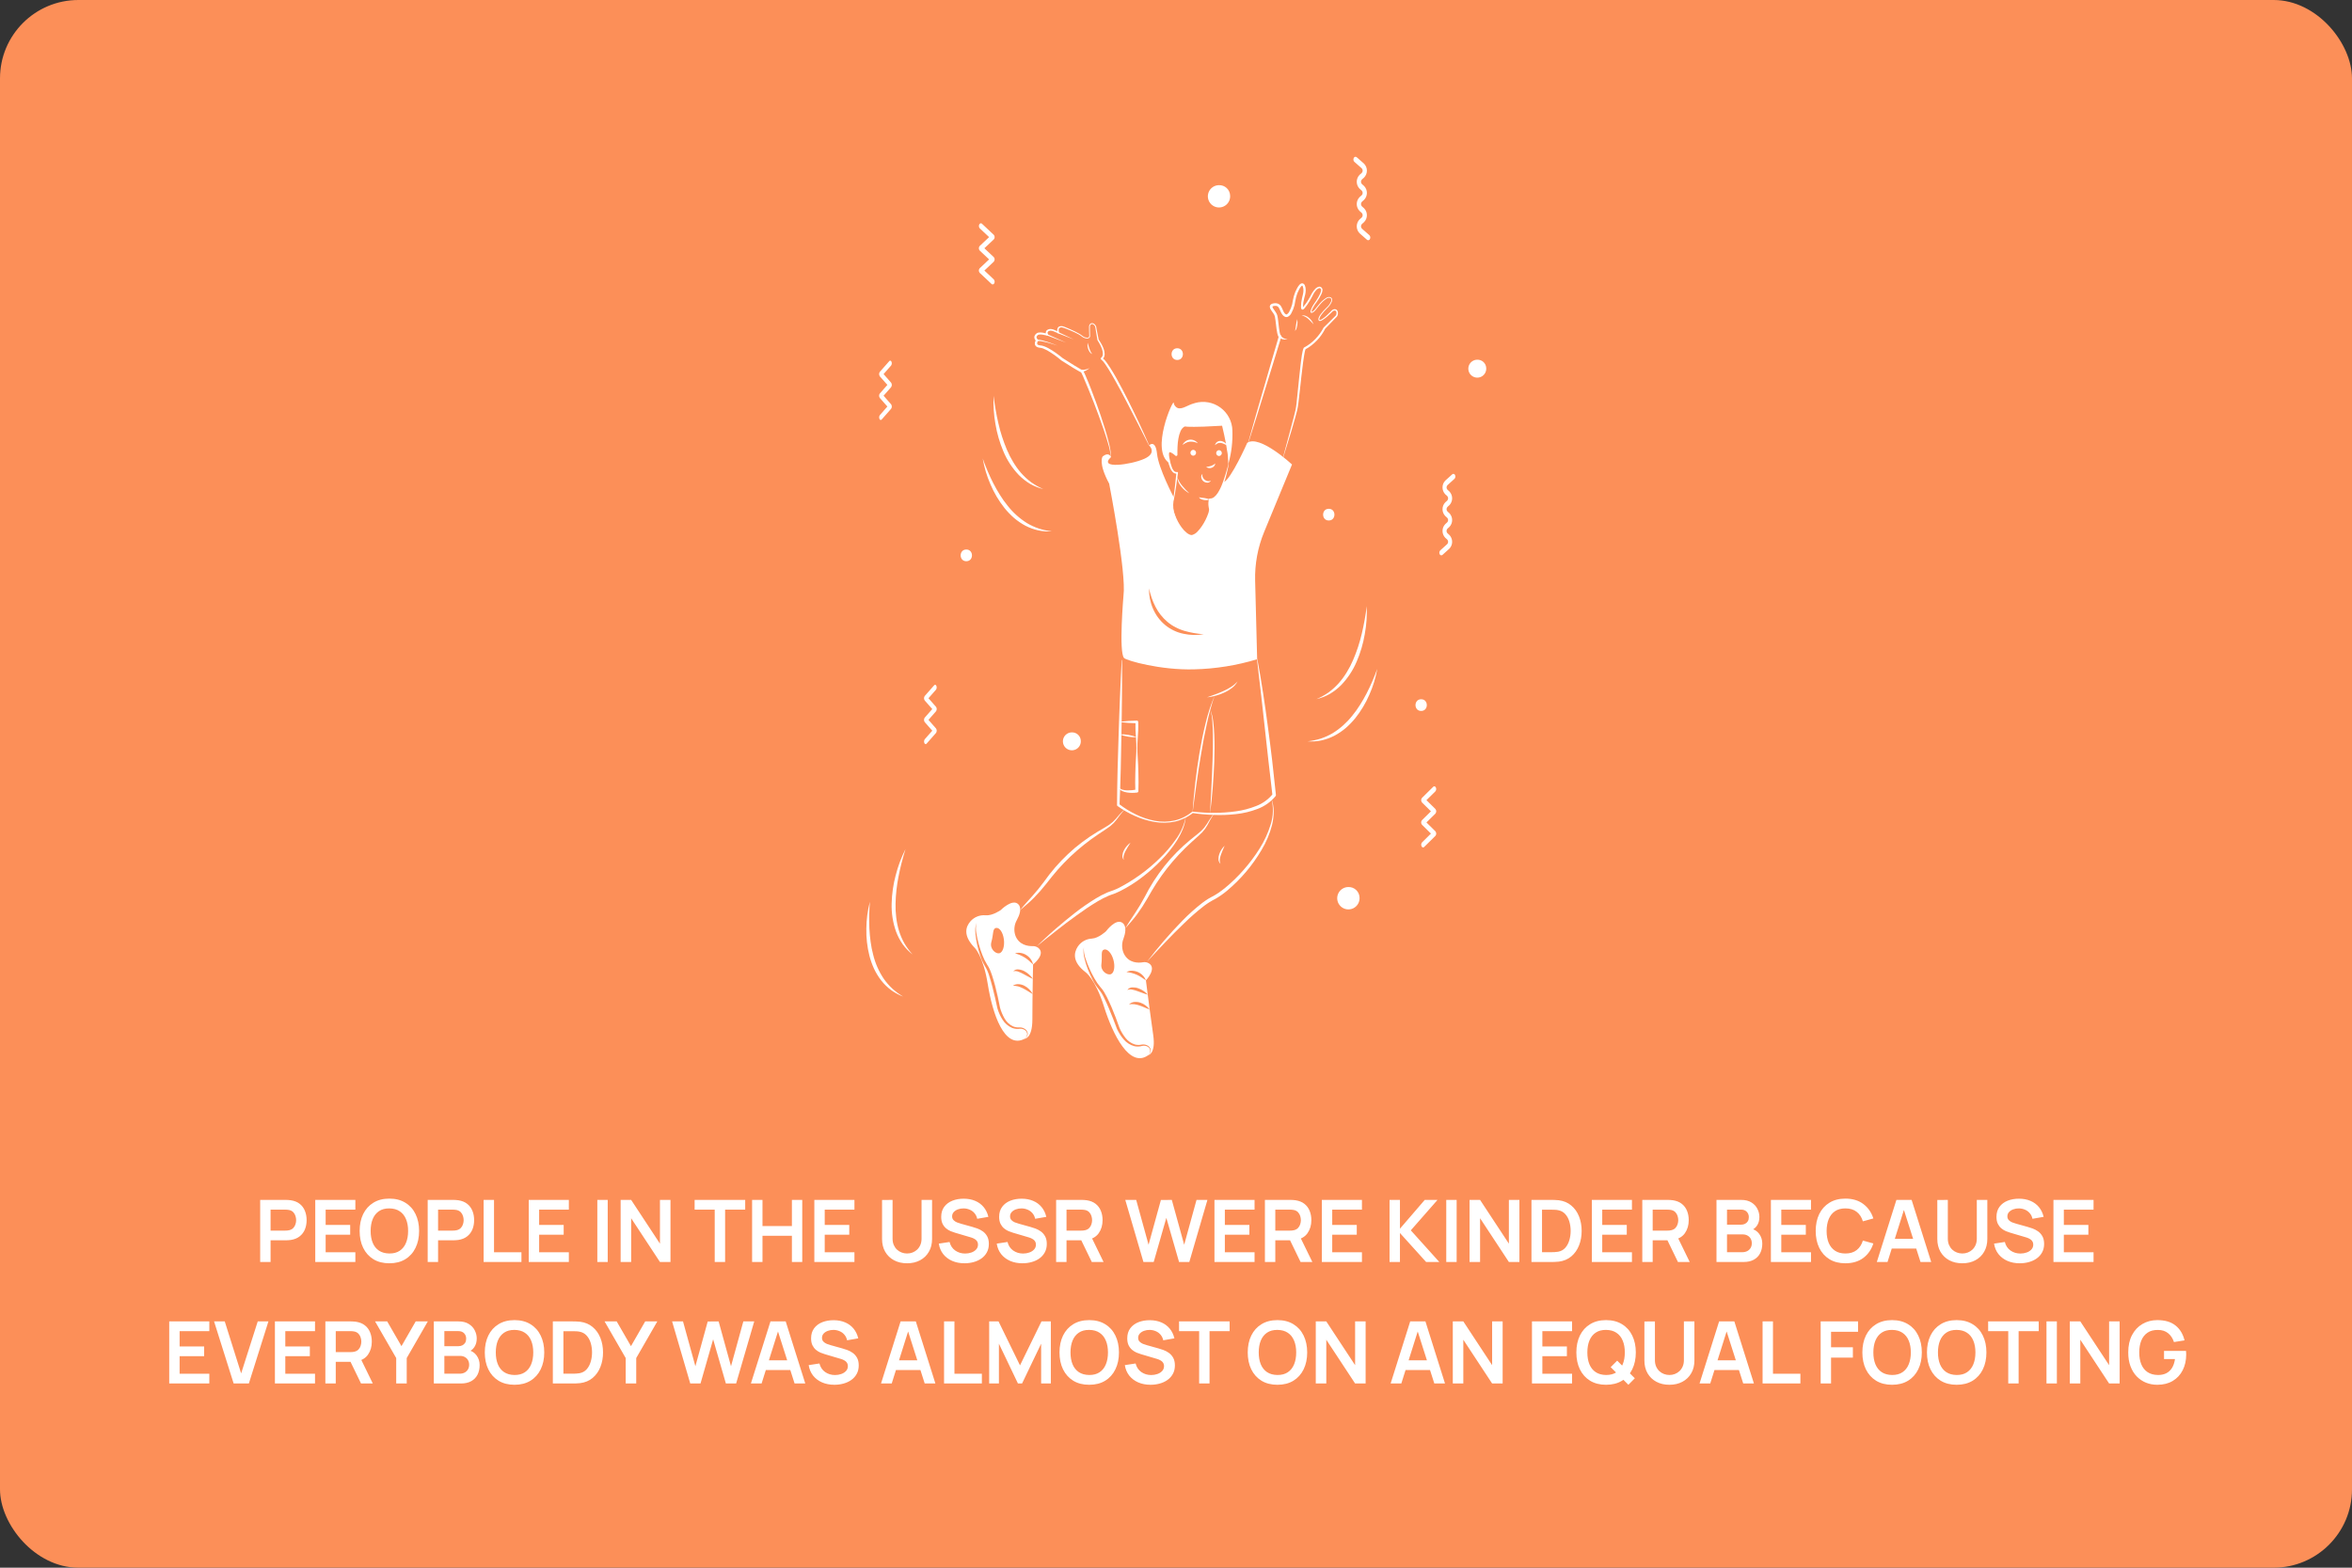 <?xml version="1.0" encoding="UTF-8"?> <svg xmlns="http://www.w3.org/2000/svg" width="600" height="400" viewBox="0 0 600 400" fill="none"><rect x="0" y="0" width="600" height="400" fill="#333333" stroke="none"/> <rect width="600" height="400" rx="20" fill="#FC8F58"></rect> <path d="M66.372 322V306.16H72.917C73.071 306.16 73.269 306.167 73.511 306.182C73.753 306.189 73.977 306.211 74.182 306.248C75.099 306.387 75.854 306.692 76.448 307.161C77.049 307.63 77.493 308.224 77.779 308.943C78.072 309.654 78.219 310.446 78.219 311.319C78.219 312.184 78.072 312.976 77.779 313.695C77.486 314.406 77.038 314.997 76.437 315.466C75.843 315.935 75.091 316.24 74.182 316.379C73.977 316.408 73.749 316.43 73.5 316.445C73.258 316.46 73.064 316.467 72.917 316.467H69.023V322H66.372ZM69.023 313.992H72.807C72.954 313.992 73.119 313.985 73.302 313.97C73.485 313.955 73.654 313.926 73.808 313.882C74.248 313.772 74.593 313.578 74.842 313.299C75.099 313.02 75.278 312.705 75.381 312.353C75.491 312.001 75.546 311.656 75.546 311.319C75.546 310.982 75.491 310.637 75.381 310.285C75.278 309.926 75.099 309.607 74.842 309.328C74.593 309.049 74.248 308.855 73.808 308.745C73.654 308.701 73.485 308.675 73.302 308.668C73.119 308.653 72.954 308.646 72.807 308.646H69.023V313.992ZM80.423 322V306.16H90.653V308.646H83.074V312.551H89.333V315.037H83.074V319.514H90.653V322H80.423ZM99.325 322.33C97.741 322.33 96.384 321.985 95.255 321.296C94.126 320.599 93.257 319.631 92.648 318.392C92.047 317.153 91.746 315.715 91.746 314.08C91.746 312.445 92.047 311.007 92.648 309.768C93.257 308.529 94.126 307.564 95.255 306.875C96.384 306.178 97.741 305.83 99.325 305.83C100.909 305.83 102.266 306.178 103.395 306.875C104.532 307.564 105.401 308.529 106.002 309.768C106.611 311.007 106.915 312.445 106.915 314.08C106.915 315.715 106.611 317.153 106.002 318.392C105.401 319.631 104.532 320.599 103.395 321.296C102.266 321.985 100.909 322.33 99.325 322.33ZM99.325 319.833C100.388 319.84 101.272 319.606 101.976 319.129C102.687 318.652 103.219 317.981 103.571 317.116C103.93 316.251 104.11 315.239 104.11 314.08C104.11 312.921 103.93 311.917 103.571 311.066C103.219 310.208 102.687 309.541 101.976 309.064C101.272 308.587 100.388 308.342 99.325 308.327C98.262 308.32 97.378 308.554 96.674 309.031C95.97 309.508 95.438 310.179 95.079 311.044C94.727 311.909 94.551 312.921 94.551 314.08C94.551 315.239 94.727 316.247 95.079 317.105C95.431 317.956 95.959 318.619 96.663 319.096C97.374 319.573 98.262 319.818 99.325 319.833ZM109.104 322V306.16H115.649C115.803 306.16 116.001 306.167 116.243 306.182C116.485 306.189 116.709 306.211 116.914 306.248C117.831 306.387 118.586 306.692 119.18 307.161C119.782 307.63 120.225 308.224 120.511 308.943C120.805 309.654 120.951 310.446 120.951 311.319C120.951 312.184 120.805 312.976 120.511 313.695C120.218 314.406 119.771 314.997 119.169 315.466C118.575 315.935 117.824 316.24 116.914 316.379C116.709 316.408 116.482 316.43 116.232 316.445C115.99 316.46 115.796 316.467 115.649 316.467H111.755V322H109.104ZM111.755 313.992H115.539C115.686 313.992 115.851 313.985 116.034 313.97C116.218 313.955 116.386 313.926 116.54 313.882C116.98 313.772 117.325 313.578 117.574 313.299C117.831 313.02 118.011 312.705 118.113 312.353C118.223 312.001 118.278 311.656 118.278 311.319C118.278 310.982 118.223 310.637 118.113 310.285C118.011 309.926 117.831 309.607 117.574 309.328C117.325 309.049 116.98 308.855 116.54 308.745C116.386 308.701 116.218 308.675 116.034 308.668C115.851 308.653 115.686 308.646 115.539 308.646H111.755V313.992ZM123.375 322V306.16H126.026V319.514H133.022V322H123.375ZM134.886 322V306.16H145.116V308.646H137.537V312.551H143.796V315.037H137.537V319.514H145.116V322H134.886ZM152.379 322V306.16H155.03V322H152.379ZM158.325 322V306.16H161.009L168.357 317.325V306.16H171.041V322H168.357L161.009 310.835V322H158.325ZM182.326 322V308.646H177.2V306.16H190.103V308.646H184.977V322H182.326ZM191.862 322V306.16H194.513V312.826H202.015V306.16H204.655V322H202.015V315.312H194.513V322H191.862ZM207.739 322V306.16H217.969V308.646H210.39V312.551H216.649V315.037H210.39V319.514H217.969V322H207.739ZM231.393 322.33C230.131 322.33 229.02 322.073 228.06 321.56C227.106 321.047 226.358 320.324 225.816 319.393C225.28 318.462 225.013 317.369 225.013 316.115V306.182L227.697 306.16V316.049C227.697 316.643 227.796 317.175 227.994 317.644C228.199 318.113 228.474 318.513 228.819 318.843C229.163 319.166 229.559 319.411 230.007 319.58C230.454 319.749 230.916 319.833 231.393 319.833C231.884 319.833 232.35 319.749 232.79 319.58C233.237 319.404 233.633 319.155 233.978 318.832C234.322 318.502 234.594 318.102 234.792 317.633C234.99 317.164 235.089 316.636 235.089 316.049V306.16H237.773V316.115C237.773 317.369 237.501 318.462 236.959 319.393C236.423 320.324 235.675 321.047 234.715 321.56C233.761 322.073 232.654 322.33 231.393 322.33ZM246.044 322.33C244.885 322.33 243.84 322.128 242.909 321.725C241.985 321.322 241.222 320.746 240.621 319.998C240.027 319.243 239.649 318.348 239.488 317.314L242.238 316.896C242.472 317.835 242.953 318.561 243.679 319.074C244.412 319.587 245.255 319.844 246.209 319.844C246.773 319.844 247.305 319.756 247.804 319.58C248.302 319.404 248.706 319.147 249.014 318.81C249.329 318.473 249.487 318.058 249.487 317.567C249.487 317.347 249.45 317.145 249.377 316.962C249.303 316.771 249.193 316.603 249.047 316.456C248.907 316.309 248.724 316.177 248.497 316.06C248.277 315.935 248.02 315.829 247.727 315.741L243.635 314.531C243.283 314.428 242.901 314.293 242.491 314.124C242.087 313.948 241.702 313.71 241.336 313.409C240.976 313.101 240.679 312.712 240.445 312.243C240.217 311.766 240.104 311.18 240.104 310.483C240.104 309.464 240.36 308.609 240.874 307.92C241.394 307.223 242.091 306.703 242.964 306.358C243.844 306.013 244.819 305.845 245.89 305.852C246.975 305.859 247.943 306.046 248.794 306.413C249.644 306.772 250.356 307.297 250.928 307.986C251.5 308.675 251.903 309.508 252.138 310.483L249.289 310.978C249.171 310.421 248.944 309.948 248.607 309.559C248.277 309.163 247.87 308.862 247.386 308.657C246.909 308.452 246.399 308.342 245.857 308.327C245.329 308.32 244.837 308.4 244.383 308.569C243.935 308.73 243.572 308.965 243.294 309.273C243.022 309.581 242.887 309.94 242.887 310.351C242.887 310.74 243.004 311.059 243.239 311.308C243.473 311.55 243.763 311.744 244.108 311.891C244.46 312.03 244.815 312.148 245.175 312.243L248.013 313.035C248.401 313.138 248.838 313.277 249.322 313.453C249.806 313.629 250.271 313.875 250.719 314.19C251.166 314.505 251.533 314.92 251.819 315.433C252.112 315.946 252.259 316.599 252.259 317.391C252.259 318.212 252.086 318.935 251.742 319.558C251.404 320.174 250.946 320.687 250.367 321.098C249.787 321.509 249.124 321.817 248.376 322.022C247.635 322.227 246.858 322.33 246.044 322.33ZM260.825 322.33C259.666 322.33 258.621 322.128 257.69 321.725C256.766 321.322 256.003 320.746 255.402 319.998C254.808 319.243 254.43 318.348 254.269 317.314L257.019 316.896C257.254 317.835 257.734 318.561 258.46 319.074C259.193 319.587 260.037 319.844 260.99 319.844C261.555 319.844 262.086 319.756 262.585 319.58C263.084 319.404 263.487 319.147 263.795 318.81C264.11 318.473 264.268 318.058 264.268 317.567C264.268 317.347 264.231 317.145 264.158 316.962C264.085 316.771 263.975 316.603 263.828 316.456C263.689 316.309 263.505 316.177 263.278 316.06C263.058 315.935 262.801 315.829 262.508 315.741L258.416 314.531C258.064 314.428 257.683 314.293 257.272 314.124C256.869 313.948 256.484 313.71 256.117 313.409C255.758 313.101 255.461 312.712 255.226 312.243C254.999 311.766 254.885 311.18 254.885 310.483C254.885 309.464 255.142 308.609 255.655 307.92C256.176 307.223 256.872 306.703 257.745 306.358C258.625 306.013 259.6 305.845 260.671 305.852C261.756 305.859 262.724 306.046 263.575 306.413C264.426 306.772 265.137 307.297 265.709 307.986C266.281 308.675 266.684 309.508 266.919 310.483L264.07 310.978C263.953 310.421 263.725 309.948 263.388 309.559C263.058 309.163 262.651 308.862 262.167 308.657C261.69 308.452 261.181 308.342 260.638 308.327C260.11 308.32 259.619 308.4 259.164 308.569C258.717 308.73 258.354 308.965 258.075 309.273C257.804 309.581 257.668 309.94 257.668 310.351C257.668 310.74 257.785 311.059 258.02 311.308C258.255 311.55 258.544 311.744 258.889 311.891C259.241 312.03 259.597 312.148 259.956 312.243L262.794 313.035C263.183 313.138 263.619 313.277 264.103 313.453C264.587 313.629 265.053 313.875 265.5 314.19C265.947 314.505 266.314 314.92 266.6 315.433C266.893 315.946 267.04 316.599 267.04 317.391C267.04 318.212 266.868 318.935 266.523 319.558C266.186 320.174 265.727 320.687 265.148 321.098C264.569 321.509 263.905 321.817 263.157 322.022C262.416 322.227 261.639 322.33 260.825 322.33ZM269.421 322V306.16H275.966C276.12 306.16 276.318 306.167 276.56 306.182C276.802 306.189 277.026 306.211 277.231 306.248C278.148 306.387 278.903 306.692 279.497 307.161C280.098 307.63 280.542 308.224 280.828 308.943C281.121 309.654 281.268 310.446 281.268 311.319C281.268 312.61 280.942 313.721 280.289 314.652C279.636 315.576 278.635 316.148 277.286 316.368L276.153 316.467H272.072V322H269.421ZM278.518 322L275.394 315.554L278.089 314.96L281.521 322H278.518ZM272.072 313.992H275.856C276.003 313.992 276.168 313.985 276.351 313.97C276.534 313.955 276.703 313.926 276.857 313.882C277.297 313.772 277.642 313.578 277.891 313.299C278.148 313.02 278.327 312.705 278.43 312.353C278.54 312.001 278.595 311.656 278.595 311.319C278.595 310.982 278.54 310.637 278.43 310.285C278.327 309.926 278.148 309.607 277.891 309.328C277.642 309.049 277.297 308.855 276.857 308.745C276.703 308.701 276.534 308.675 276.351 308.668C276.168 308.653 276.003 308.646 275.856 308.646H272.072V313.992ZM291.693 322L287.062 306.16H289.845L293.002 317.6L296.148 306.182L298.931 306.16L302.088 317.6L305.234 306.16H308.017L303.397 322H300.779L297.534 310.736L294.311 322H291.693ZM309.811 322V306.16H320.041V308.646H312.462V312.551H318.721V315.037H312.462V319.514H320.041V322H309.811ZM322.681 322V306.16H329.226C329.38 306.16 329.578 306.167 329.82 306.182C330.062 306.189 330.285 306.211 330.491 306.248C331.407 306.387 332.163 306.692 332.757 307.161C333.358 307.63 333.802 308.224 334.088 308.943C334.381 309.654 334.528 310.446 334.528 311.319C334.528 312.61 334.201 313.721 333.549 314.652C332.896 315.576 331.895 316.148 330.546 316.368L329.413 316.467H325.332V322H322.681ZM331.778 322L328.654 315.554L331.349 314.96L334.781 322H331.778ZM325.332 313.992H329.116C329.262 313.992 329.427 313.985 329.611 313.97C329.794 313.955 329.963 313.926 330.117 313.882C330.557 313.772 330.901 313.578 331.151 313.299C331.407 313.02 331.587 312.705 331.69 312.353C331.8 312.001 331.855 311.656 331.855 311.319C331.855 310.982 331.8 310.637 331.69 310.285C331.587 309.926 331.407 309.607 331.151 309.328C330.901 309.049 330.557 308.855 330.117 308.745C329.963 308.701 329.794 308.675 329.611 308.668C329.427 308.653 329.262 308.646 329.116 308.646H325.332V313.992ZM337.204 322V306.16H347.434V308.646H339.855V312.551H346.114V315.037H339.855V319.514H347.434V322H337.204ZM354.478 322V306.16H357.129V313.508L363.454 306.16H366.71L359.901 313.926L367.172 322H363.806L357.129 314.608V322H354.478ZM368.942 322V306.16H371.593V322H368.942ZM374.888 322V306.16H377.572L384.92 317.325V306.16H387.604V322H384.92L377.572 310.835V322H374.888ZM390.679 322V306.16H395.728C395.86 306.16 396.12 306.164 396.509 306.171C396.905 306.178 397.286 306.204 397.653 306.248C398.907 306.409 399.966 306.857 400.832 307.59C401.704 308.316 402.364 309.244 402.812 310.373C403.259 311.502 403.483 312.738 403.483 314.08C403.483 315.422 403.259 316.658 402.812 317.787C402.364 318.916 401.704 319.848 400.832 320.581C399.966 321.307 398.907 321.751 397.653 321.912C397.293 321.956 396.916 321.982 396.52 321.989C396.124 321.996 395.86 322 395.728 322H390.679ZM393.374 319.503H395.728C395.948 319.503 396.226 319.496 396.564 319.481C396.908 319.466 397.213 319.433 397.477 319.382C398.225 319.243 398.833 318.909 399.303 318.381C399.772 317.853 400.117 317.211 400.337 316.456C400.564 315.701 400.678 314.909 400.678 314.08C400.678 313.222 400.564 312.415 400.337 311.66C400.109 310.905 399.757 310.27 399.281 309.757C398.811 309.244 398.21 308.917 397.477 308.778C397.213 308.719 396.908 308.686 396.564 308.679C396.226 308.664 395.948 308.657 395.728 308.657H393.374V319.503ZM406.083 322V306.16H416.313V308.646H408.734V312.551H414.993V315.037H408.734V319.514H416.313V322H406.083ZM418.952 322V306.16H425.497C425.651 306.16 425.849 306.167 426.091 306.182C426.333 306.189 426.557 306.211 426.762 306.248C427.679 306.387 428.434 306.692 429.028 307.161C429.629 307.63 430.073 308.224 430.359 308.943C430.652 309.654 430.799 310.446 430.799 311.319C430.799 312.61 430.473 313.721 429.82 314.652C429.167 315.576 428.166 316.148 426.817 316.368L425.684 316.467H421.603V322H418.952ZM428.049 322L424.925 315.554L427.62 314.96L431.052 322H428.049ZM421.603 313.992H425.387C425.534 313.992 425.699 313.985 425.882 313.97C426.065 313.955 426.234 313.926 426.388 313.882C426.828 313.772 427.173 313.578 427.422 313.299C427.679 313.02 427.858 312.705 427.961 312.353C428.071 312.001 428.126 311.656 428.126 311.319C428.126 310.982 428.071 310.637 427.961 310.285C427.858 309.926 427.679 309.607 427.422 309.328C427.173 309.049 426.828 308.855 426.388 308.745C426.234 308.701 426.065 308.675 425.882 308.668C425.699 308.653 425.534 308.646 425.387 308.646H421.603V313.992ZM437.88 322V306.16H444.161C445.232 306.16 446.108 306.376 446.79 306.809C447.479 307.234 447.989 307.781 448.319 308.448C448.656 309.115 448.825 309.805 448.825 310.516C448.825 311.389 448.616 312.129 448.198 312.738C447.787 313.347 447.226 313.757 446.515 313.97V313.42C447.512 313.647 448.268 314.12 448.781 314.839C449.302 315.558 449.562 316.375 449.562 317.292C449.562 318.231 449.382 319.052 449.023 319.756C448.664 320.46 448.128 321.01 447.417 321.406C446.713 321.802 445.84 322 444.799 322H437.88ZM440.564 319.503H444.469C444.931 319.503 445.345 319.411 445.712 319.228C446.079 319.037 446.365 318.773 446.57 318.436C446.783 318.091 446.889 317.684 446.889 317.215C446.889 316.79 446.797 316.408 446.614 316.071C446.431 315.734 446.163 315.466 445.811 315.268C445.459 315.063 445.037 314.96 444.546 314.96H440.564V319.503ZM440.564 312.485H444.128C444.509 312.485 444.85 312.412 445.151 312.265C445.452 312.118 445.69 311.902 445.866 311.616C446.042 311.33 446.13 310.978 446.13 310.56C446.13 310.01 445.954 309.552 445.602 309.185C445.25 308.818 444.759 308.635 444.128 308.635H440.564V312.485ZM451.759 322V306.16H461.989V308.646H454.41V312.551H460.669V315.037H454.41V319.514H461.989V322H451.759ZM470.768 322.33C469.184 322.33 467.828 321.985 466.698 321.296C465.569 320.599 464.7 319.631 464.091 318.392C463.49 317.153 463.189 315.715 463.189 314.08C463.189 312.445 463.49 311.007 464.091 309.768C464.7 308.529 465.569 307.564 466.698 306.875C467.828 306.178 469.184 305.83 470.768 305.83C472.594 305.83 474.116 306.288 475.333 307.205C476.551 308.114 477.405 309.343 477.896 310.89L475.223 311.627C474.915 310.593 474.391 309.786 473.65 309.207C472.91 308.62 471.949 308.327 470.768 308.327C469.705 308.327 468.818 308.565 468.106 309.042C467.402 309.519 466.871 310.19 466.511 311.055C466.159 311.913 465.98 312.921 465.972 314.08C465.972 315.239 466.148 316.251 466.5 317.116C466.86 317.974 467.395 318.641 468.106 319.118C468.818 319.595 469.705 319.833 470.768 319.833C471.949 319.833 472.91 319.54 473.65 318.953C474.391 318.366 474.915 317.56 475.223 316.533L477.896 317.27C477.405 318.817 476.551 320.049 475.333 320.966C474.116 321.875 472.594 322.33 470.768 322.33ZM478.782 322L483.776 306.16H487.659L492.653 322H489.925L485.393 307.788H485.987L481.51 322H478.782ZM481.565 318.568V316.093H489.881V318.568H481.565ZM500.592 322.33C499.331 322.33 498.22 322.073 497.259 321.56C496.306 321.047 495.558 320.324 495.015 319.393C494.48 318.462 494.212 317.369 494.212 316.115V306.182L496.896 306.16V316.049C496.896 316.643 496.995 317.175 497.193 317.644C497.398 318.113 497.673 318.513 498.018 318.843C498.363 319.166 498.759 319.411 499.206 319.58C499.653 319.749 500.115 319.833 500.592 319.833C501.083 319.833 501.549 319.749 501.989 319.58C502.436 319.404 502.832 319.155 503.177 318.832C503.522 318.502 503.793 318.102 503.991 317.633C504.189 317.164 504.288 316.636 504.288 316.049V306.16H506.972V316.115C506.972 317.369 506.701 318.462 506.158 319.393C505.623 320.324 504.875 321.047 503.914 321.56C502.961 322.073 501.853 322.33 500.592 322.33ZM515.243 322.33C514.084 322.33 513.039 322.128 512.108 321.725C511.184 321.322 510.421 320.746 509.82 319.998C509.226 319.243 508.848 318.348 508.687 317.314L511.437 316.896C511.672 317.835 512.152 318.561 512.878 319.074C513.611 319.587 514.455 319.844 515.408 319.844C515.973 319.844 516.504 319.756 517.003 319.58C517.502 319.404 517.905 319.147 518.213 318.81C518.528 318.473 518.686 318.058 518.686 317.567C518.686 317.347 518.649 317.145 518.576 316.962C518.503 316.771 518.393 316.603 518.246 316.456C518.107 316.309 517.923 316.177 517.696 316.06C517.476 315.935 517.219 315.829 516.926 315.741L512.834 314.531C512.482 314.428 512.101 314.293 511.69 314.124C511.287 313.948 510.902 313.71 510.535 313.409C510.176 313.101 509.879 312.712 509.644 312.243C509.417 311.766 509.303 311.18 509.303 310.483C509.303 309.464 509.56 308.609 510.073 307.92C510.594 307.223 511.29 306.703 512.163 306.358C513.043 306.013 514.018 305.845 515.089 305.852C516.174 305.859 517.142 306.046 517.993 306.413C518.844 306.772 519.555 307.297 520.127 307.986C520.699 308.675 521.102 309.508 521.337 310.483L518.488 310.978C518.371 310.421 518.143 309.948 517.806 309.559C517.476 309.163 517.069 308.862 516.585 308.657C516.108 308.452 515.599 308.342 515.056 308.327C514.528 308.32 514.037 308.4 513.582 308.569C513.135 308.73 512.772 308.965 512.493 309.273C512.222 309.581 512.086 309.94 512.086 310.351C512.086 310.74 512.203 311.059 512.438 311.308C512.673 311.55 512.962 311.744 513.307 311.891C513.659 312.03 514.015 312.148 514.374 312.243L517.212 313.035C517.601 313.138 518.037 313.277 518.521 313.453C519.005 313.629 519.471 313.875 519.918 314.19C520.365 314.505 520.732 314.92 521.018 315.433C521.311 315.946 521.458 316.599 521.458 317.391C521.458 318.212 521.286 318.935 520.941 319.558C520.604 320.174 520.145 320.687 519.566 321.098C518.987 321.509 518.323 321.817 517.575 322.022C516.834 322.227 516.057 322.33 515.243 322.33ZM523.839 322V306.16H534.069V308.646H526.49V312.551H532.749V315.037H526.49V319.514H534.069V322H523.839ZM43.169 353V337.16H53.399V339.646H45.82V343.551H52.079V346.037H45.82V350.514H53.399V353H43.169ZM59.602 353L54.608 337.16H57.336L61.516 350.426L65.751 337.16H68.479L63.485 353H59.602ZM70.132 353V337.16H80.362V339.646H72.783V343.551H79.042V346.037H72.783V350.514H80.362V353H70.132ZM83.001 353V337.16H89.546C89.7 337.16 89.898 337.167 90.14 337.182C90.382 337.189 90.606 337.211 90.811 337.248C91.728 337.387 92.483 337.692 93.077 338.161C93.678 338.63 94.122 339.224 94.408 339.943C94.701 340.654 94.848 341.446 94.848 342.319C94.848 343.61 94.522 344.721 93.869 345.652C93.216 346.576 92.215 347.148 90.866 347.368L89.733 347.467H85.652V353H83.001ZM92.098 353L88.974 346.554L91.669 345.96L95.101 353H92.098ZM85.652 344.992H89.436C89.583 344.992 89.748 344.985 89.931 344.97C90.114 344.955 90.283 344.926 90.437 344.882C90.877 344.772 91.222 344.578 91.471 344.299C91.728 344.02 91.907 343.705 92.01 343.353C92.12 343.001 92.175 342.656 92.175 342.319C92.175 341.982 92.12 341.637 92.01 341.285C91.907 340.926 91.728 340.607 91.471 340.328C91.222 340.049 90.877 339.855 90.437 339.745C90.283 339.701 90.114 339.675 89.931 339.668C89.748 339.653 89.583 339.646 89.436 339.646H85.652V344.992ZM101.074 353V346.51L95.684 337.16H98.775L102.416 343.474L106.046 337.16H109.137L103.758 346.51V353H101.074ZM110.673 353V337.16H116.954C118.024 337.16 118.901 337.376 119.583 337.809C120.272 338.234 120.782 338.781 121.112 339.448C121.449 340.115 121.618 340.805 121.618 341.516C121.618 342.389 121.409 343.129 120.991 343.738C120.58 344.347 120.019 344.757 119.308 344.97V344.42C120.305 344.647 121.06 345.12 121.574 345.839C122.094 346.558 122.355 347.375 122.355 348.292C122.355 349.231 122.175 350.052 121.816 350.756C121.456 351.46 120.921 352.01 120.21 352.406C119.506 352.802 118.633 353 117.592 353H110.673ZM113.357 350.503H117.262C117.724 350.503 118.138 350.411 118.505 350.228C118.871 350.037 119.157 349.773 119.363 349.436C119.575 349.091 119.682 348.684 119.682 348.215C119.682 347.79 119.59 347.408 119.407 347.071C119.223 346.734 118.956 346.466 118.604 346.268C118.252 346.063 117.83 345.96 117.339 345.96H113.357V350.503ZM113.357 343.485H116.921C117.302 343.485 117.643 343.412 117.944 343.265C118.244 343.118 118.483 342.902 118.659 342.616C118.835 342.33 118.923 341.978 118.923 341.56C118.923 341.01 118.747 340.552 118.395 340.185C118.043 339.818 117.551 339.635 116.921 339.635H113.357V343.485ZM131.251 353.33C129.667 353.33 128.31 352.985 127.181 352.296C126.051 351.599 125.182 350.631 124.574 349.392C123.972 348.153 123.672 346.715 123.672 345.08C123.672 343.445 123.972 342.007 124.574 340.768C125.182 339.529 126.051 338.564 127.181 337.875C128.31 337.178 129.667 336.83 131.251 336.83C132.835 336.83 134.191 337.178 135.321 337.875C136.457 338.564 137.326 339.529 137.928 340.768C138.536 342.007 138.841 343.445 138.841 345.08C138.841 346.715 138.536 348.153 137.928 349.392C137.326 350.631 136.457 351.599 135.321 352.296C134.191 352.985 132.835 353.33 131.251 353.33ZM131.251 350.833C132.314 350.84 133.198 350.606 133.902 350.129C134.613 349.652 135.145 348.981 135.497 348.116C135.856 347.251 136.036 346.239 136.036 345.08C136.036 343.921 135.856 342.917 135.497 342.066C135.145 341.208 134.613 340.541 133.902 340.064C133.198 339.587 132.314 339.342 131.251 339.327C130.187 339.32 129.304 339.554 128.6 340.031C127.896 340.508 127.364 341.179 127.005 342.044C126.653 342.909 126.477 343.921 126.477 345.08C126.477 346.239 126.653 347.247 127.005 348.105C127.357 348.956 127.885 349.619 128.589 350.096C129.3 350.573 130.187 350.818 131.251 350.833ZM141.03 353V337.16H146.079C146.211 337.16 146.472 337.164 146.86 337.171C147.256 337.178 147.638 337.204 148.004 337.248C149.258 337.409 150.318 337.857 151.183 338.59C152.056 339.316 152.716 340.244 153.163 341.373C153.611 342.502 153.834 343.738 153.834 345.08C153.834 346.422 153.611 347.658 153.163 348.787C152.716 349.916 152.056 350.848 151.183 351.581C150.318 352.307 149.258 352.751 148.004 352.912C147.645 352.956 147.267 352.982 146.871 352.989C146.475 352.996 146.211 353 146.079 353H141.03ZM143.725 350.503H146.079C146.299 350.503 146.578 350.496 146.915 350.481C147.26 350.466 147.564 350.433 147.828 350.382C148.576 350.243 149.185 349.909 149.654 349.381C150.124 348.853 150.468 348.211 150.688 347.456C150.916 346.701 151.029 345.909 151.029 345.08C151.029 344.222 150.916 343.415 150.688 342.66C150.461 341.905 150.109 341.27 149.632 340.757C149.163 340.244 148.562 339.917 147.828 339.778C147.564 339.719 147.26 339.686 146.915 339.679C146.578 339.664 146.299 339.657 146.079 339.657H143.725V350.503ZM159.619 353V346.51L154.229 337.16H157.32L160.961 343.474L164.591 337.16H167.682L162.303 346.51V353H159.619ZM176.085 353L171.454 337.16H174.237L177.394 348.6L180.54 337.182L183.323 337.16L186.48 348.6L189.626 337.16H192.409L187.789 353H185.171L181.926 341.736L178.703 353H176.085ZM191.557 353L196.551 337.16H200.434L205.428 353H202.7L198.168 338.788H198.762L194.285 353H191.557ZM194.34 349.568V347.093H202.656V349.568H194.34ZM212.85 353.33C211.692 353.33 210.647 353.128 209.715 352.725C208.791 352.322 208.029 351.746 207.427 350.998C206.833 350.243 206.456 349.348 206.294 348.314L209.044 347.896C209.279 348.835 209.759 349.561 210.485 350.074C211.219 350.587 212.062 350.844 213.015 350.844C213.58 350.844 214.112 350.756 214.61 350.58C215.109 350.404 215.512 350.147 215.82 349.81C216.136 349.473 216.293 349.058 216.293 348.567C216.293 348.347 216.257 348.145 216.183 347.962C216.11 347.771 216 347.603 215.853 347.456C215.714 347.309 215.531 347.177 215.303 347.06C215.083 346.935 214.827 346.829 214.533 346.741L210.441 345.531C210.089 345.428 209.708 345.293 209.297 345.124C208.894 344.948 208.509 344.71 208.142 344.409C207.783 344.101 207.486 343.712 207.251 343.243C207.024 342.766 206.91 342.18 206.91 341.483C206.91 340.464 207.167 339.609 207.68 338.92C208.201 338.223 208.898 337.703 209.77 337.358C210.65 337.013 211.626 336.845 212.696 336.852C213.782 336.859 214.75 337.046 215.6 337.413C216.451 337.772 217.162 338.297 217.734 338.986C218.306 339.675 218.71 340.508 218.944 341.483L216.095 341.978C215.978 341.421 215.751 340.948 215.413 340.559C215.083 340.163 214.676 339.862 214.192 339.657C213.716 339.452 213.206 339.342 212.663 339.327C212.135 339.32 211.644 339.4 211.189 339.569C210.742 339.73 210.379 339.965 210.1 340.273C209.829 340.581 209.693 340.94 209.693 341.351C209.693 341.74 209.811 342.059 210.045 342.308C210.28 342.55 210.57 342.744 210.914 342.891C211.266 343.03 211.622 343.148 211.981 343.243L214.819 344.035C215.208 344.138 215.644 344.277 216.128 344.453C216.612 344.629 217.078 344.875 217.525 345.19C217.973 345.505 218.339 345.92 218.625 346.433C218.919 346.946 219.065 347.599 219.065 348.391C219.065 349.212 218.893 349.935 218.548 350.558C218.211 351.174 217.753 351.687 217.173 352.098C216.594 352.509 215.93 352.817 215.182 353.022C214.442 353.227 213.664 353.33 212.85 353.33ZM224.751 353L229.745 337.16H233.628L238.622 353H235.894L231.362 338.788H231.956L227.479 353H224.751ZM227.534 349.568V347.093H235.85V349.568H227.534ZM240.83 353V337.16H243.481V350.514H250.477V353H240.83ZM252.341 353V337.16H254.728L260.206 348.38L265.684 337.16H268.071V353H265.596V342.847L260.734 353H259.678L254.827 342.847V353H252.341ZM277.86 353.33C276.276 353.33 274.919 352.985 273.79 352.296C272.661 351.599 271.792 350.631 271.183 349.392C270.582 348.153 270.281 346.715 270.281 345.08C270.281 343.445 270.582 342.007 271.183 340.768C271.792 339.529 272.661 338.564 273.79 337.875C274.919 337.178 276.276 336.83 277.86 336.83C279.444 336.83 280.801 337.178 281.93 337.875C283.067 338.564 283.936 339.529 284.537 340.768C285.146 342.007 285.45 343.445 285.45 345.08C285.45 346.715 285.146 348.153 284.537 349.392C283.936 350.631 283.067 351.599 281.93 352.296C280.801 352.985 279.444 353.33 277.86 353.33ZM277.86 350.833C278.923 350.84 279.807 350.606 280.511 350.129C281.222 349.652 281.754 348.981 282.106 348.116C282.465 347.251 282.645 346.239 282.645 345.08C282.645 343.921 282.465 342.917 282.106 342.066C281.754 341.208 281.222 340.541 280.511 340.064C279.807 339.587 278.923 339.342 277.86 339.327C276.797 339.32 275.913 339.554 275.209 340.031C274.505 340.508 273.973 341.179 273.614 342.044C273.262 342.909 273.086 343.921 273.086 345.08C273.086 346.239 273.262 347.247 273.614 348.105C273.966 348.956 274.494 349.619 275.198 350.096C275.909 350.573 276.797 350.818 277.86 350.833ZM293.503 353.33C292.344 353.33 291.299 353.128 290.368 352.725C289.444 352.322 288.681 351.746 288.08 350.998C287.486 350.243 287.108 349.348 286.947 348.314L289.697 347.896C289.931 348.835 290.412 349.561 291.138 350.074C291.871 350.587 292.714 350.844 293.668 350.844C294.232 350.844 294.764 350.756 295.263 350.58C295.761 350.404 296.165 350.147 296.473 349.81C296.788 349.473 296.946 349.058 296.946 348.567C296.946 348.347 296.909 348.145 296.836 347.962C296.762 347.771 296.652 347.603 296.506 347.456C296.366 347.309 296.183 347.177 295.956 347.06C295.736 346.935 295.479 346.829 295.186 346.741L291.094 345.531C290.742 345.428 290.36 345.293 289.95 345.124C289.546 344.948 289.161 344.71 288.795 344.409C288.435 344.101 288.138 343.712 287.904 343.243C287.676 342.766 287.563 342.18 287.563 341.483C287.563 340.464 287.819 339.609 288.333 338.92C288.853 338.223 289.55 337.703 290.423 337.358C291.303 337.013 292.278 336.845 293.349 336.852C294.434 336.859 295.402 337.046 296.253 337.413C297.103 337.772 297.815 338.297 298.387 338.986C298.959 339.675 299.362 340.508 299.597 341.483L296.748 341.978C296.63 341.421 296.403 340.948 296.066 340.559C295.736 340.163 295.329 339.862 294.845 339.657C294.368 339.452 293.858 339.342 293.316 339.327C292.788 339.32 292.296 339.4 291.842 339.569C291.394 339.73 291.031 339.965 290.753 340.273C290.481 340.581 290.346 340.94 290.346 341.351C290.346 341.74 290.463 342.059 290.698 342.308C290.932 342.55 291.222 342.744 291.567 342.891C291.919 343.03 292.274 343.148 292.634 343.243L295.472 344.035C295.86 344.138 296.297 344.277 296.781 344.453C297.265 344.629 297.73 344.875 298.178 345.19C298.625 345.505 298.992 345.92 299.278 346.433C299.571 346.946 299.718 347.599 299.718 348.391C299.718 349.212 299.545 349.935 299.201 350.558C298.863 351.174 298.405 351.687 297.826 352.098C297.246 352.509 296.583 352.817 295.835 353.022C295.094 353.227 294.317 353.33 293.503 353.33ZM305.905 353V339.646H300.779V337.16H313.682V339.646H308.556V353H305.905ZM325.878 353.33C324.294 353.33 322.937 352.985 321.808 352.296C320.678 351.599 319.809 350.631 319.201 349.392C318.599 348.153 318.299 346.715 318.299 345.08C318.299 343.445 318.599 342.007 319.201 340.768C319.809 339.529 320.678 338.564 321.808 337.875C322.937 337.178 324.294 336.83 325.878 336.83C327.462 336.83 328.818 337.178 329.948 337.875C331.084 338.564 331.953 339.529 332.555 340.768C333.163 342.007 333.468 343.445 333.468 345.08C333.468 346.715 333.163 348.153 332.555 349.392C331.953 350.631 331.084 351.599 329.948 352.296C328.818 352.985 327.462 353.33 325.878 353.33ZM325.878 350.833C326.941 350.84 327.825 350.606 328.529 350.129C329.24 349.652 329.772 348.981 330.124 348.116C330.483 347.251 330.663 346.239 330.663 345.08C330.663 343.921 330.483 342.917 330.124 342.066C329.772 341.208 329.24 340.541 328.529 340.064C327.825 339.587 326.941 339.342 325.878 339.327C324.814 339.32 323.931 339.554 323.227 340.031C322.523 340.508 321.991 341.179 321.632 342.044C321.28 342.909 321.104 343.921 321.104 345.08C321.104 346.239 321.28 347.247 321.632 348.105C321.984 348.956 322.512 349.619 323.216 350.096C323.927 350.573 324.814 350.818 325.878 350.833ZM335.657 353V337.16H338.341L345.689 348.325V337.16H348.373V353H345.689L338.341 341.835V353H335.657ZM354.753 353L359.747 337.16H363.63L368.624 353H365.896L361.364 338.788H361.958L357.481 353H354.753ZM357.536 349.568V347.093H365.852V349.568H357.536ZM370.612 353V337.16H373.296L380.644 348.325V337.16H383.328V353H380.644L373.296 341.835V353H370.612ZM390.808 353V337.16H401.038V339.646H393.459V343.551H399.718V346.037H393.459V350.514H401.038V353H390.808ZM415.408 353.33L410.887 348.831L412.548 347.17L417.047 351.669L415.408 353.33ZM409.71 353.33C408.126 353.33 406.769 352.985 405.64 352.296C404.51 351.599 403.641 350.631 403.033 349.392C402.431 348.153 402.131 346.715 402.131 345.08C402.131 343.445 402.431 342.007 403.033 340.768C403.641 339.529 404.51 338.564 405.64 337.875C406.769 337.178 408.126 336.83 409.71 336.83C411.294 336.83 412.65 337.178 413.78 337.875C414.916 338.564 415.785 339.529 416.387 340.768C416.995 342.007 417.3 343.445 417.3 345.08C417.3 346.715 416.995 348.153 416.387 349.392C415.785 350.631 414.916 351.599 413.78 352.296C412.65 352.985 411.294 353.33 409.71 353.33ZM409.71 350.833C410.773 350.84 411.657 350.606 412.361 350.129C413.072 349.652 413.604 348.981 413.956 348.116C414.315 347.251 414.495 346.239 414.495 345.08C414.495 343.921 414.315 342.917 413.956 342.066C413.604 341.208 413.072 340.541 412.361 340.064C411.657 339.587 410.773 339.342 409.71 339.327C408.646 339.32 407.763 339.554 407.059 340.031C406.355 340.508 405.823 341.179 405.464 342.044C405.112 342.909 404.936 343.921 404.936 345.08C404.936 346.239 405.112 347.247 405.464 348.105C405.816 348.956 406.344 349.619 407.048 350.096C407.759 350.573 408.646 350.818 409.71 350.833ZM425.869 353.33C424.608 353.33 423.497 353.073 422.536 352.56C421.583 352.047 420.835 351.324 420.292 350.393C419.757 349.462 419.489 348.369 419.489 347.115V337.182L422.173 337.16V347.049C422.173 347.643 422.272 348.175 422.47 348.644C422.676 349.113 422.951 349.513 423.295 349.843C423.64 350.166 424.036 350.411 424.483 350.58C424.931 350.749 425.393 350.833 425.869 350.833C426.361 350.833 426.826 350.749 427.266 350.58C427.714 350.404 428.11 350.155 428.454 349.832C428.799 349.502 429.07 349.102 429.268 348.633C429.466 348.164 429.565 347.636 429.565 347.049V337.16H432.249V347.115C432.249 348.369 431.978 349.462 431.435 350.393C430.9 351.324 430.152 352.047 429.191 352.56C428.238 353.073 427.131 353.33 425.869 353.33ZM433.557 353L438.551 337.16H442.434L447.428 353H444.7L440.168 338.788H440.762L436.285 353H433.557ZM436.34 349.568V347.093H444.656V349.568H436.34ZM449.637 353V337.16H452.288V350.514H459.284V353H449.637ZM464.456 353V337.16H473.993V339.811H467.107V343.76H472.673V346.4H467.107V353H464.456ZM482.671 353.33C481.087 353.33 479.73 352.985 478.601 352.296C477.471 351.599 476.602 350.631 475.994 349.392C475.392 348.153 475.092 346.715 475.092 345.08C475.092 343.445 475.392 342.007 475.994 340.768C476.602 339.529 477.471 338.564 478.601 337.875C479.73 337.178 481.087 336.83 482.671 336.83C484.255 336.83 485.611 337.178 486.741 337.875C487.877 338.564 488.746 339.529 489.348 340.768C489.956 342.007 490.261 343.445 490.261 345.08C490.261 346.715 489.956 348.153 489.348 349.392C488.746 350.631 487.877 351.599 486.741 352.296C485.611 352.985 484.255 353.33 482.671 353.33ZM482.671 350.833C483.734 350.84 484.618 350.606 485.322 350.129C486.033 349.652 486.565 348.981 486.917 348.116C487.276 347.251 487.456 346.239 487.456 345.08C487.456 343.921 487.276 342.917 486.917 342.066C486.565 341.208 486.033 340.541 485.322 340.064C484.618 339.587 483.734 339.342 482.671 339.327C481.607 339.32 480.724 339.554 480.02 340.031C479.316 340.508 478.784 341.179 478.425 342.044C478.073 342.909 477.897 343.921 477.897 345.08C477.897 346.239 478.073 347.247 478.425 348.105C478.777 348.956 479.305 349.619 480.009 350.096C480.72 350.573 481.607 350.818 482.671 350.833ZM499.149 353.33C497.565 353.33 496.208 352.985 495.079 352.296C493.95 351.599 493.081 350.631 492.472 349.392C491.871 348.153 491.57 346.715 491.57 345.08C491.57 343.445 491.871 342.007 492.472 340.768C493.081 339.529 493.95 338.564 495.079 337.875C496.208 337.178 497.565 336.83 499.149 336.83C500.733 336.83 502.09 337.178 503.219 337.875C504.356 338.564 505.225 339.529 505.826 340.768C506.435 342.007 506.739 343.445 506.739 345.08C506.739 346.715 506.435 348.153 505.826 349.392C505.225 350.631 504.356 351.599 503.219 352.296C502.09 352.985 500.733 353.33 499.149 353.33ZM499.149 350.833C500.212 350.84 501.096 350.606 501.8 350.129C502.511 349.652 503.043 348.981 503.395 348.116C503.754 347.251 503.934 346.239 503.934 345.08C503.934 343.921 503.754 342.917 503.395 342.066C503.043 341.208 502.511 340.541 501.8 340.064C501.096 339.587 500.212 339.342 499.149 339.327C498.086 339.32 497.202 339.554 496.498 340.031C495.794 340.508 495.262 341.179 494.903 342.044C494.551 342.909 494.375 343.921 494.375 345.08C494.375 346.239 494.551 347.247 494.903 348.105C495.255 348.956 495.783 349.619 496.487 350.096C497.198 350.573 498.086 350.818 499.149 350.833ZM512.305 353V339.646H507.179V337.16H520.082V339.646H514.956V353H512.305ZM522.061 353V337.16H524.712V353H522.061ZM528.007 353V337.16H530.691L538.039 348.325V337.16H540.723V353H538.039L530.691 341.835V353H528.007ZM550.332 353.33C549.305 353.33 548.341 353.15 547.439 352.791C546.544 352.424 545.756 351.889 545.074 351.185C544.399 350.481 543.871 349.619 543.49 348.6C543.108 347.573 542.918 346.4 542.918 345.08C542.918 343.349 543.24 341.872 543.886 340.647C544.531 339.415 545.415 338.473 546.537 337.82C547.659 337.16 548.924 336.83 550.332 336.83C552.282 336.83 553.826 337.285 554.963 338.194C556.107 339.096 556.88 340.365 557.284 342L554.578 342.429C554.277 341.49 553.786 340.742 553.104 340.185C552.422 339.62 551.553 339.338 550.497 339.338C549.433 339.323 548.55 339.554 547.846 340.031C547.142 340.508 546.61 341.179 546.251 342.044C545.899 342.909 545.723 343.921 545.723 345.08C545.723 346.239 545.899 347.247 546.251 348.105C546.603 348.956 547.131 349.619 547.835 350.096C548.546 350.573 549.433 350.818 550.497 350.833C551.296 350.84 551.996 350.697 552.598 350.404C553.199 350.103 553.69 349.652 554.072 349.051C554.453 348.442 554.71 347.683 554.842 346.774H552.048V344.695H557.658C557.672 344.812 557.683 344.985 557.691 345.212C557.698 345.439 557.702 345.575 557.702 345.619C557.702 347.115 557.405 348.446 556.811 349.612C556.224 350.771 555.381 351.68 554.281 352.34C553.181 353 551.864 353.33 550.332 353.33Z" fill="white"></path> <path d="M329.595 118.513C329.595 118.513 321.328 110.819 318.171 112.995C318.171 112.995 314.037 122.338 312.135 123.06C311.348 125.351 310.213 127.532 308.634 127.457C308.46 128.226 308.478 129.026 308.684 129.788C309.023 131.182 305.796 137.287 303.644 136.69C301.493 136.092 298.42 130.639 299.317 127.567C299.373 127.358 299.418 127.147 299.451 126.934C299.336 126.71 295.547 119.534 295.163 115.789C294.77 111.984 293.126 113.633 293.126 113.633C293.126 113.633 295.308 115.555 291.906 117.069C288.5 118.588 280.049 119.773 283.415 116.626C283.415 116.626 282.922 115.152 281.274 116.496C281.274 116.496 280.084 118.065 282.952 123.398C282.952 123.398 287.394 146.251 286.603 151.974C286.603 151.974 285.353 166.52 286.762 167.904C287.434 168.567 296.09 171.032 304.65 170.783C310.092 170.653 315.491 169.787 320.701 168.208L320.188 148.174C320.077 143.909 320.861 139.668 322.488 135.724L329.595 118.513ZM301.911 161.709C300.171 161.351 298.546 160.569 297.18 159.434C295.824 158.287 294.762 156.832 294.083 155.191C293.4 153.592 293.074 151.864 293.126 150.126C293.456 151.774 294.014 153.368 294.785 154.862C295.534 156.32 296.564 157.615 297.818 158.672C298.433 159.203 299.112 159.656 299.839 160.021C300.193 160.23 300.577 160.375 300.945 160.549C301.333 160.679 301.712 160.853 302.11 160.957C303.727 161.427 305.39 161.719 307.07 161.829C305.359 162.115 303.608 162.074 301.911 161.709Z" fill="white"></path> <path d="M313.4 118.225L313.375 118.235C313.544 115.107 311.956 108.359 311.956 108.359C311.956 108.359 303.485 108.773 302.334 108.474C302.334 108.474 299.809 108.424 300.053 116.043C300.053 116.043 297.404 113.509 298.007 116.691C298.116 117.269 298.231 117.771 298.35 118.205C293.296 114.968 299.391 101.601 299.416 102.767C299.456 103.129 299.622 103.465 299.884 103.718C300.93 104.893 302.558 103.608 304.017 103.1C304.311 102.996 304.595 102.906 304.874 102.827C305.969 102.518 307.12 102.463 308.239 102.666C309.358 102.869 310.416 103.324 311.333 103.997C312.25 104.67 313.002 105.543 313.531 106.55C314.06 107.557 314.352 108.671 314.386 109.808C314.49 112.648 314.157 115.486 313.4 118.225ZM303.405 125.882C302.616 125.451 301.919 124.871 301.352 124.174C301.066 123.823 300.824 123.439 300.63 123.03C300.44 122.619 300.333 122.175 300.315 121.723C300.452 122.137 300.632 122.537 300.852 122.914C301.078 123.283 301.328 123.636 301.601 123.971C302.165 124.642 302.767 125.281 303.405 125.882ZM305.87 126.865C306.09 126.943 306.32 126.987 306.552 126.995C306.781 127.018 307.01 127.049 307.241 127.078C307.471 127.118 307.703 127.155 307.935 127.214C308.176 127.269 308.411 127.35 308.634 127.458C308.161 127.612 307.658 127.651 307.167 127.571C306.92 127.535 306.678 127.467 306.449 127.368C306.323 127.328 306.207 127.263 306.108 127.176C306.008 127.09 305.927 126.984 305.87 126.865Z" fill="white"></path> <path d="M313.409 118.236C313.405 118.467 313.387 118.697 313.355 118.925C313.317 119.158 313.262 119.374 313.214 119.599L312.907 120.935C312.698 121.829 312.443 122.711 312.144 123.578C311.853 124.461 311.465 125.309 310.985 126.106C310.735 126.519 310.418 126.888 310.047 127.197C309.65 127.535 309.145 127.718 308.624 127.713L308.881 127.532C308.765 128.093 308.755 128.67 308.852 129.234C308.877 129.378 308.904 129.521 308.938 129.662C308.958 129.751 308.973 129.841 308.981 129.932C308.986 130.021 308.984 130.11 308.977 130.199C308.944 130.523 308.877 130.843 308.777 131.153C308.38 132.337 307.815 133.458 307.099 134.481C306.751 135.002 306.35 135.486 305.904 135.927C305.455 136.411 304.877 136.755 304.238 136.92C304.062 136.954 303.881 136.952 303.706 136.916C303.541 136.875 303.381 136.815 303.228 136.74C302.943 136.591 302.678 136.406 302.44 136.189C301.976 135.772 301.566 135.299 301.218 134.78C300.515 133.767 299.957 132.66 299.562 131.492C299.363 130.908 299.22 130.307 299.133 129.697C299.03 129.083 299.036 128.456 299.151 127.844C299.403 126.654 299.591 125.451 299.714 124.24C299.856 123.03 299.988 121.819 300.11 120.607L300.342 120.828C300.129 120.869 299.908 120.856 299.701 120.791C299.496 120.721 299.311 120.604 299.159 120.45C298.888 120.162 298.674 119.826 298.526 119.46C298.243 118.769 298.026 118.052 297.879 117.32C297.779 116.956 297.704 116.586 297.655 116.212C297.63 116.009 297.628 115.804 297.649 115.6C297.656 115.468 297.692 115.339 297.753 115.221C297.814 115.104 297.899 115.001 298.003 114.919C298.12 114.849 298.251 114.807 298.387 114.795C298.523 114.783 298.659 114.803 298.786 114.852C298.983 114.918 299.171 115.007 299.346 115.117C299.676 115.321 299.984 115.557 300.268 115.821L299.748 116.053C299.736 115.346 299.711 114.64 299.746 113.929C299.766 113.215 299.833 112.503 299.945 111.798C300.05 111.073 300.256 110.367 300.558 109.7C300.64 109.532 300.738 109.367 300.833 109.203C300.942 109.04 301.064 108.886 301.199 108.743C301.338 108.591 301.498 108.461 301.676 108.356C301.768 108.299 301.867 108.252 301.969 108.216C302.089 108.171 302.215 108.146 302.343 108.142L302.359 108.143L302.42 108.152L302.669 108.192L302.956 108.214C303.145 108.232 303.348 108.232 303.544 108.241C303.939 108.252 304.337 108.256 304.737 108.255L307.137 108.226C308.739 108.203 310.343 108.159 311.945 108.104L311.952 108.104C312.011 108.102 312.069 108.12 312.115 108.156C312.161 108.192 312.194 108.243 312.206 108.301C312.565 109.937 312.848 111.582 313.089 113.237C313.212 114.063 313.305 114.894 313.368 115.729C313.444 116.562 313.458 117.401 313.409 118.236C313.408 118.241 313.407 118.245 313.405 118.248C313.403 118.252 313.401 118.255 313.398 118.258C313.394 118.261 313.391 118.263 313.387 118.264C313.383 118.266 313.378 118.266 313.374 118.266C313.366 118.265 313.358 118.261 313.353 118.255C313.347 118.249 313.344 118.241 313.345 118.233C313.346 117.402 313.284 116.572 313.161 115.75C313.051 114.927 312.91 114.108 312.762 113.29C312.465 111.655 312.092 110.031 311.709 108.418L311.97 108.615C310.365 108.709 308.759 108.789 307.154 108.854C306.35 108.889 305.546 108.899 304.739 108.907C304.336 108.91 303.932 108.908 303.526 108.899C303.32 108.89 303.121 108.892 302.911 108.874L302.598 108.851L302.253 108.795L302.33 108.806C302.217 108.827 302.11 108.869 302.014 108.931C301.89 109.005 301.778 109.098 301.682 109.207C301.578 109.319 301.482 109.44 301.398 109.569C301.319 109.708 301.238 109.845 301.167 109.991C300.9 110.605 300.712 111.251 300.608 111.913C300.491 112.589 300.418 113.272 300.39 113.958C300.346 114.647 300.361 115.34 300.363 116.033V116.04C300.363 116.1 300.346 116.159 300.312 116.21C300.279 116.26 300.232 116.3 300.177 116.324C300.122 116.348 300.06 116.355 300.001 116.345C299.941 116.335 299.886 116.307 299.842 116.266C299.593 116.028 299.322 115.815 299.032 115.629C298.899 115.542 298.756 115.471 298.607 115.417C298.47 115.373 298.357 115.376 298.333 115.403C298.295 115.414 298.241 115.532 298.222 115.677C298.203 115.837 298.2 115.999 298.215 116.16C298.252 116.512 298.313 116.862 298.397 117.206C298.517 117.912 298.704 118.606 298.955 119.277C299.205 119.918 299.633 120.561 300.276 120.432C300.307 120.426 300.338 120.427 300.368 120.436C300.398 120.444 300.425 120.459 300.448 120.481C300.471 120.502 300.488 120.528 300.499 120.557C300.51 120.587 300.513 120.618 300.509 120.649L300.509 120.653C300.35 121.864 300.181 123.072 300.002 124.279C299.811 125.483 299.646 126.697 299.363 127.888C299.178 129.081 299.317 130.301 299.767 131.422C300.163 132.564 300.734 133.638 301.46 134.605C301.811 135.087 302.22 135.524 302.679 135.906C302.898 136.092 303.141 136.249 303.401 136.373C303.523 136.428 303.651 136.471 303.782 136.5C303.907 136.522 304.035 136.518 304.158 136.488C304.697 136.317 305.178 135.998 305.545 135.567C305.952 135.135 306.321 134.67 306.649 134.176C307.314 133.184 307.847 132.111 308.236 130.983C308.328 130.715 308.392 130.437 308.426 130.155C308.432 130.092 308.435 130.029 308.433 129.965C308.428 129.904 308.419 129.844 308.405 129.784C308.37 129.628 308.343 129.472 308.319 129.314C308.218 128.672 308.242 128.016 308.391 127.383C308.404 127.329 308.436 127.281 308.481 127.248C308.526 127.215 308.58 127.198 308.636 127.201L308.648 127.202C309.048 127.207 309.437 127.068 309.743 126.81C310.075 126.536 310.365 126.213 310.602 125.852C311.091 125.1 311.495 124.296 311.805 123.454C312.131 122.608 312.412 121.744 312.678 120.873L313.059 119.56C313.118 119.341 313.189 119.118 313.242 118.903C313.29 118.682 313.324 118.458 313.345 118.233C313.345 118.225 313.349 118.217 313.356 118.211C313.362 118.206 313.37 118.203 313.379 118.204C313.387 118.204 313.395 118.208 313.4 118.214C313.406 118.22 313.409 118.228 313.409 118.236Z" fill="white"></path> <path d="M313.122 113.701C312.826 113.553 312.551 113.409 312.277 113.284C312.018 113.158 311.744 113.068 311.461 113.016C311.2 112.969 310.931 112.996 310.684 113.094C310.41 113.223 310.157 113.392 309.933 113.596C310.014 113.258 310.212 112.961 310.492 112.756C310.798 112.544 311.175 112.461 311.542 112.525C311.884 112.589 312.206 112.736 312.478 112.953C312.744 113.152 312.964 113.408 313.122 113.701ZM305.573 113.102C304.945 112.781 304.241 112.636 303.537 112.683C303.201 112.721 302.875 112.819 302.574 112.973C302.41 113.036 302.27 113.148 302.107 113.23C301.952 113.326 301.807 113.439 301.634 113.534C301.725 113.364 301.828 113.201 301.944 113.047C302.07 112.897 302.213 112.761 302.369 112.642C302.692 112.391 303.077 112.235 303.482 112.189C303.888 112.144 304.298 112.21 304.669 112.379C305.029 112.536 305.341 112.785 305.573 113.102ZM310.036 118.261C309.997 118.511 309.889 118.745 309.726 118.938C309.562 119.131 309.348 119.275 309.108 119.355C308.868 119.44 308.611 119.465 308.359 119.426C308.114 119.394 307.882 119.296 307.688 119.144C307.934 119.094 308.151 119.078 308.358 119.038C308.556 119.005 308.75 118.954 308.939 118.886C309.128 118.821 309.309 118.736 309.481 118.634C309.672 118.519 309.858 118.395 310.036 118.261ZM310.971 116.353C311.164 116.346 311.348 116.264 311.482 116.125C311.617 115.986 311.692 115.799 311.692 115.606C311.692 115.412 311.617 115.226 311.482 115.087C311.348 114.947 311.164 114.866 310.971 114.859C310.777 114.866 310.594 114.947 310.459 115.087C310.325 115.226 310.249 115.412 310.249 115.606C310.249 115.799 310.325 115.986 310.459 116.125C310.594 116.264 310.777 116.346 310.971 116.353ZM304.4 116.273C304.593 116.267 304.777 116.185 304.911 116.046C305.046 115.906 305.121 115.72 305.121 115.526C305.121 115.333 305.046 115.146 304.911 115.007C304.777 114.868 304.593 114.786 304.4 114.779C304.206 114.786 304.022 114.868 303.888 115.007C303.753 115.146 303.678 115.333 303.678 115.526C303.678 115.72 303.753 115.906 303.888 116.046C304.022 116.185 304.206 116.267 304.4 116.273ZM306.784 120.902C306.687 121.186 306.702 121.495 306.824 121.769C306.935 122.022 307.106 122.243 307.322 122.415C307.533 122.59 307.785 122.71 308.054 122.763C308.199 122.791 308.348 122.791 308.493 122.762C308.638 122.733 308.775 122.675 308.898 122.592C308.824 122.759 308.704 122.9 308.551 123C308.398 123.099 308.22 123.151 308.038 123.151C307.663 123.164 307.297 123.039 307.008 122.801C306.718 122.568 306.52 122.238 306.451 121.871C306.41 121.695 306.42 121.51 306.479 121.339C306.538 121.168 306.643 121.016 306.784 120.902ZM293.099 113.646L290.234 108.006L287.336 102.386C286.363 100.517 285.371 98.658 284.331 96.83C283.817 95.913 283.295 95.001 282.741 94.112C282.463 93.669 282.178 93.231 281.876 92.81C281.604 92.398 281.275 92.026 280.898 91.705L280.89 91.699C280.863 91.68 280.84 91.655 280.822 91.627C280.804 91.598 280.793 91.567 280.787 91.534C280.782 91.501 280.783 91.467 280.791 91.434C280.798 91.402 280.812 91.371 280.832 91.344C280.853 91.314 280.88 91.29 280.912 91.272C281.046 91.175 281.151 91.043 281.215 90.891C281.289 90.714 281.33 90.526 281.338 90.334C281.343 89.921 281.278 89.509 281.144 89.118C281.006 88.712 280.836 88.317 280.636 87.939C280.441 87.552 280.208 87.185 279.981 86.814L279.975 86.805C279.965 86.788 279.958 86.77 279.955 86.751L279.569 84.472L279.476 83.902L279.43 83.615L279.409 83.471C279.402 83.433 279.391 83.396 279.377 83.361C279.318 83.199 279.222 83.054 279.097 82.936C278.973 82.818 278.822 82.731 278.658 82.68C278.343 82.626 278.056 82.951 278.036 83.291C278.027 83.653 278.037 84.054 278.04 84.433C278.045 84.817 278.048 85.202 278.07 85.584C278.092 85.694 278.086 85.807 278.053 85.913C278.019 86.02 277.959 86.116 277.878 86.194C277.704 86.328 277.487 86.394 277.267 86.377C276.862 86.348 276.472 86.21 276.137 85.98C275.97 85.874 275.814 85.74 275.668 85.635C275.516 85.526 275.354 85.427 275.19 85.332C274.52 84.962 273.829 84.632 273.119 84.345L272.052 83.915C271.709 83.766 271.356 83.645 270.994 83.552C270.841 83.511 270.679 83.514 270.527 83.561C270.376 83.609 270.241 83.699 270.139 83.821C270.027 84.139 270.041 84.488 270.178 84.796C270.189 84.831 270.19 84.868 270.18 84.903C270.171 84.938 270.151 84.97 270.125 84.994C270.098 85.019 270.064 85.035 270.029 85.041C269.993 85.047 269.956 85.043 269.923 85.029L269.92 85.028L268.995 84.635C268.721 84.49 268.42 84.4 268.111 84.373C267.836 84.35 267.562 84.433 267.345 84.604C267.189 84.749 267.216 85.015 267.335 85.292C267.352 85.333 267.358 85.378 267.351 85.422C267.344 85.465 267.325 85.507 267.296 85.54C267.267 85.573 267.229 85.598 267.186 85.611C267.144 85.624 267.099 85.625 267.056 85.613L267.047 85.611C266.699 85.516 266.346 85.442 265.989 85.389C265.66 85.326 265.322 85.323 264.992 85.38C264.86 85.421 264.74 85.493 264.641 85.589C264.543 85.686 264.469 85.804 264.425 85.935C264.364 86.16 264.519 86.41 264.761 86.625C264.814 86.672 264.848 86.737 264.857 86.807C264.865 86.878 264.847 86.949 264.807 87.007L264.802 87.013C264.717 87.119 264.654 87.242 264.618 87.374C264.582 87.506 264.573 87.644 264.593 87.779C264.643 87.949 264.936 88.079 265.264 88.116C265.457 88.132 265.649 88.16 265.839 88.198C266.031 88.244 266.221 88.302 266.406 88.372C266.764 88.509 267.113 88.669 267.449 88.852C268.108 89.214 268.745 89.614 269.356 90.05C269.968 90.482 270.558 90.93 271.139 91.41L271.104 91.383C272.125 92.033 273.146 92.69 274.177 93.323C274.691 93.637 275.211 93.957 275.728 94.236L275.917 94.332L276.2 94.457C276.255 94.506 276.301 94.564 276.337 94.629L276.402 94.742L276.512 94.956C276.65 95.237 276.775 95.515 276.899 95.795C277.881 98.031 278.737 100.305 279.576 102.589C280.413 104.871 281.203 107.172 281.908 109.501C282.26 110.665 282.6 111.834 282.88 113.019C283.196 114.198 283.386 115.406 283.449 116.625C283.449 116.629 283.448 116.633 283.447 116.637C283.445 116.641 283.443 116.644 283.44 116.647C283.437 116.65 283.433 116.653 283.429 116.655C283.426 116.656 283.421 116.657 283.417 116.657C283.409 116.657 283.401 116.653 283.395 116.647C283.389 116.642 283.385 116.634 283.385 116.625C283.266 115.421 283.022 114.232 282.654 113.079C282.315 111.916 281.949 110.761 281.558 109.613C280.773 107.32 279.928 105.046 279.057 102.784C278.177 100.526 277.268 98.273 276.301 96.061C276.179 95.787 276.053 95.512 275.923 95.249L275.823 95.058L275.775 94.974C275.77 94.958 275.72 94.906 275.778 94.964C275.806 94.98 275.774 94.974 275.879 95.018C275.909 95.026 275.94 95.031 275.97 95.03L275.948 95.029C275.918 95.026 275.888 95.022 275.859 95.015C275.827 95.007 275.796 94.997 275.766 94.985C275.71 94.965 275.681 94.949 275.637 94.93L275.419 94.821C274.866 94.525 274.35 94.21 273.827 93.894C272.788 93.258 271.758 92.615 270.737 91.952L270.704 91.928L270.701 91.925C269.597 90.979 268.408 90.135 267.15 89.404C266.84 89.231 266.519 89.079 266.189 88.949C266.029 88.886 265.866 88.834 265.7 88.792C265.528 88.756 265.355 88.73 265.18 88.714C264.965 88.688 264.755 88.627 264.559 88.534C264.32 88.425 264.132 88.227 264.037 87.981C263.961 87.743 263.963 87.487 264.045 87.251C264.111 87.044 264.209 86.848 264.335 86.67L264.376 87.058C264.21 86.91 264.071 86.732 263.968 86.535C263.855 86.308 263.826 86.048 263.886 85.801C263.952 85.571 264.082 85.364 264.26 85.204C264.427 85.046 264.63 84.931 264.852 84.871C265.255 84.8 265.667 84.807 266.067 84.893C266.444 84.958 266.816 85.046 267.182 85.155L266.895 85.474C266.818 85.29 266.776 85.094 266.772 84.895C266.771 84.781 266.794 84.668 266.838 84.563C266.881 84.458 266.946 84.362 267.028 84.283C267.181 84.156 267.357 84.061 267.547 84.003C267.737 83.945 267.937 83.925 268.134 83.945C268.493 83.983 268.841 84.092 269.158 84.265L270.073 84.679L269.815 84.911C269.733 84.708 269.693 84.492 269.697 84.274C269.701 84.056 269.748 83.841 269.836 83.641C269.9 83.54 269.983 83.453 270.081 83.385C270.179 83.318 270.29 83.27 270.406 83.246C270.617 83.198 270.835 83.193 271.048 83.233C271.43 83.338 271.803 83.474 272.162 83.642L273.225 84.102C273.928 84.421 274.63 84.746 275.305 85.135C275.473 85.234 275.638 85.338 275.799 85.455C275.964 85.576 276.098 85.696 276.256 85.798C276.556 86.01 276.907 86.138 277.273 86.171C277.442 86.186 277.61 86.14 277.747 86.041C277.805 85.984 277.848 85.913 277.871 85.835C277.893 85.756 277.894 85.673 277.875 85.594L277.837 84.437C277.83 84.047 277.814 83.678 277.82 83.27C277.837 83.052 277.925 82.846 278.072 82.683C278.149 82.598 278.245 82.533 278.352 82.493C278.459 82.452 278.575 82.438 278.688 82.451C278.905 82.488 279.103 82.596 279.253 82.756C279.402 82.902 279.522 83.077 279.606 83.269C279.627 83.322 279.644 83.378 279.654 83.435L279.677 83.576L279.725 83.859L279.831 84.426L280.287 86.688L280.261 86.625C280.506 86.997 280.756 87.365 280.97 87.759C281.193 88.151 281.384 88.561 281.542 88.984C281.706 89.421 281.792 89.885 281.797 90.353C281.808 90.615 281.754 90.877 281.641 91.114C281.527 91.351 281.357 91.557 281.145 91.713L281.158 91.279C281.607 91.617 281.996 92.028 282.308 92.495C282.625 92.928 282.92 93.371 283.206 93.819C283.775 94.716 284.314 95.627 284.833 96.548C285.857 98.399 286.829 100.274 287.782 102.157C288.742 104.037 289.641 105.947 290.545 107.853C291.447 109.761 292.317 111.683 293.158 113.619C293.161 113.627 293.161 113.636 293.158 113.643C293.155 113.651 293.149 113.658 293.142 113.661C293.134 113.665 293.126 113.665 293.118 113.662C293.11 113.66 293.103 113.654 293.099 113.646Z" fill="white"></path> <path d="M277.947 93.913C277.396 94.416 276.718 94.757 275.986 94.899C275.95 94.906 275.914 94.905 275.878 94.898C275.843 94.891 275.81 94.876 275.78 94.856C275.75 94.836 275.725 94.81 275.705 94.779C275.685 94.749 275.671 94.716 275.665 94.68C275.658 94.645 275.658 94.608 275.666 94.573C275.673 94.538 275.688 94.504 275.708 94.475C275.728 94.445 275.754 94.419 275.784 94.4C275.815 94.38 275.848 94.366 275.884 94.36C275.907 94.355 275.931 94.354 275.955 94.356C276.647 94.394 277.336 94.241 277.947 93.913ZM277.445 87.451C277.617 87.976 277.742 88.489 277.917 88.982C277.998 89.228 278.097 89.468 278.212 89.701C278.329 89.937 278.478 90.157 278.655 90.354C278.391 90.246 278.164 90.066 278 89.834C277.833 89.606 277.703 89.354 277.614 89.087C277.431 88.562 277.373 88.002 277.445 87.451ZM273.946 86.617L269.804 85.003C269.764 84.988 269.733 84.957 269.715 84.918C269.698 84.879 269.697 84.835 269.713 84.795C269.728 84.755 269.759 84.723 269.798 84.706C269.837 84.689 269.881 84.688 269.921 84.704L269.931 84.708L273.946 86.617ZM271.944 87.411L267.055 85.574C267.035 85.567 267.017 85.555 267.001 85.541C266.986 85.527 266.973 85.509 266.965 85.49C266.956 85.471 266.951 85.45 266.95 85.429C266.949 85.408 266.953 85.387 266.96 85.367C266.968 85.347 266.979 85.329 266.994 85.314C267.008 85.298 267.025 85.286 267.045 85.277C267.064 85.268 267.085 85.263 267.106 85.263C267.127 85.262 267.148 85.266 267.168 85.273L267.177 85.277L271.944 87.411ZM269.784 88.182C268.929 87.893 268.066 87.629 267.196 87.398C266.76 87.286 266.323 87.18 265.884 87.097C265.461 87.002 265.027 86.97 264.595 87.001L264.577 87.003C264.556 87.006 264.535 87.004 264.514 86.999C264.494 86.994 264.475 86.984 264.458 86.972C264.441 86.959 264.427 86.943 264.416 86.925C264.406 86.906 264.399 86.886 264.396 86.865C264.393 86.844 264.394 86.823 264.4 86.803C264.405 86.782 264.415 86.763 264.427 86.746C264.44 86.73 264.456 86.716 264.474 86.705C264.493 86.694 264.513 86.687 264.534 86.685L264.544 86.683C265.014 86.671 265.483 86.731 265.935 86.862C266.377 86.972 266.81 87.105 267.241 87.244C268.1 87.528 268.948 87.841 269.784 88.182ZM327.324 116.605L329.164 109.766L330.069 106.346C330.213 105.775 330.359 105.203 330.484 104.633C330.602 104.062 330.69 103.485 330.746 102.905C331.01 100.566 331.226 98.213 331.472 95.865C331.592 94.69 331.725 93.515 331.869 92.34C331.942 91.753 332.024 91.165 332.116 90.578C332.172 90.283 332.221 89.99 332.286 89.694L332.396 89.247C332.447 89.084 332.507 88.924 332.576 88.767C332.593 88.726 332.624 88.692 332.663 88.672L332.701 88.654C333.228 88.382 333.729 88.063 334.198 87.7C334.676 87.339 335.125 86.941 335.542 86.51C336.379 85.65 337.088 84.673 337.645 83.609L337.649 83.603C337.66 83.582 337.674 83.564 337.69 83.547L340.743 80.536C340.837 80.425 340.897 80.29 340.918 80.145C340.946 79.987 340.95 79.825 340.93 79.665C340.92 79.531 340.858 79.406 340.758 79.318C340.645 79.244 340.508 79.216 340.375 79.238C340.229 79.263 340.093 79.329 339.983 79.428L339.604 79.799C339.345 80.05 339.082 80.297 338.812 80.538C338.283 81.046 337.688 81.481 337.042 81.829C336.947 81.87 336.847 81.897 336.744 81.908C336.678 81.916 336.611 81.907 336.55 81.88C336.489 81.853 336.436 81.811 336.397 81.757C336.35 81.659 336.323 81.553 336.319 81.445C336.314 81.337 336.333 81.23 336.372 81.129C336.501 80.779 336.684 80.452 336.913 80.158C337.352 79.582 337.834 79.04 338.353 78.536C338.888 78.077 339.31 77.501 339.586 76.852C339.709 76.532 339.668 76.169 339.353 76.048C339.201 75.988 339.035 75.969 338.873 75.993C338.711 76.017 338.558 76.082 338.429 76.184C337.835 76.57 337.302 77.041 336.846 77.582C336.611 77.849 336.381 78.122 336.163 78.405C335.937 78.68 335.75 78.983 335.49 79.259C335.36 79.394 335.217 79.516 335.063 79.623C334.985 79.679 334.902 79.729 334.815 79.771C334.76 79.806 334.697 79.827 334.632 79.832C334.567 79.836 334.502 79.825 334.443 79.799C334.405 79.774 334.374 79.74 334.353 79.7C334.34 79.667 334.331 79.633 334.324 79.599C334.318 79.544 334.319 79.488 334.327 79.433C334.339 79.337 334.36 79.242 334.39 79.149C334.444 78.972 334.509 78.799 334.583 78.63C334.73 78.294 334.906 77.971 335.109 77.665L335.72 76.778C336.12 76.193 336.47 75.576 336.767 74.933C336.914 74.634 337 74.309 337.02 73.976C337.019 73.91 337.005 73.845 336.977 73.786C336.949 73.726 336.909 73.673 336.859 73.629C336.815 73.585 336.762 73.553 336.703 73.535C336.643 73.517 336.581 73.514 336.52 73.526C336.216 73.62 335.947 73.801 335.747 74.049C335.516 74.305 335.311 74.585 335.137 74.883C334.953 75.184 334.805 75.489 334.644 75.82C334.481 76.149 334.302 76.466 334.115 76.777C333.745 77.409 333.327 78.011 332.862 78.577C332.801 78.649 332.736 78.719 332.664 78.789C332.627 78.826 332.588 78.86 332.548 78.893C332.521 78.918 332.49 78.94 332.458 78.957C332.432 78.971 332.406 78.983 332.379 78.993C332.332 79.004 332.283 79.007 332.236 79.001C332.151 78.987 332.075 78.94 332.024 78.872C331.995 78.834 331.973 78.792 331.957 78.747C331.936 78.688 331.921 78.627 331.912 78.564C331.899 78.465 331.892 78.365 331.89 78.264C331.89 77.894 331.911 77.524 331.954 77.156C332.066 76.438 332.217 75.725 332.406 75.023C332.481 74.695 332.517 74.359 332.512 74.022C332.515 73.703 332.459 73.385 332.347 73.085C332.293 72.958 332.206 72.871 332.193 72.881C332.185 72.889 332.187 72.878 332.174 72.881C332.16 72.89 332.144 72.896 332.127 72.898C332.076 72.93 332.028 72.967 331.984 73.008C331.764 73.251 331.576 73.523 331.428 73.815C331.094 74.423 330.837 75.07 330.66 75.741C330.571 76.078 330.497 76.419 330.435 76.766C330.366 77.12 330.333 77.451 330.236 77.853C330.048 78.577 329.774 79.274 329.417 79.931C329.222 80.319 328.907 80.635 328.52 80.832C328.392 80.883 328.255 80.905 328.118 80.895C328.049 80.892 327.98 80.883 327.912 80.869L327.735 80.793C327.533 80.692 327.355 80.551 327.211 80.379C326.658 79.726 326.538 78.947 326.187 78.456C326.115 78.344 326.018 78.25 325.905 78.18C325.792 78.11 325.664 78.066 325.532 78.051C325.384 78.032 325.235 78.034 325.088 78.056L324.861 78.096C324.804 78.121 324.73 78.138 324.685 78.162C324.589 78.225 324.611 78.208 324.603 78.276C324.625 78.403 324.672 78.523 324.743 78.631C324.904 78.909 325.123 79.193 325.332 79.497C325.443 79.654 325.545 79.817 325.636 79.986C325.736 80.168 325.81 80.363 325.858 80.565C325.945 80.943 325.99 81.302 326.038 81.663L326.288 83.8C326.336 84.15 326.387 84.501 326.458 84.837C326.491 85 326.534 85.16 326.587 85.318C326.62 85.433 326.672 85.541 326.741 85.639L326.815 85.754C326.837 85.788 326.851 85.826 326.856 85.865C326.862 85.905 326.859 85.945 326.848 85.984C326.178 88.229 325.47 90.463 324.783 92.702L322.707 99.418L320.632 106.133L318.506 112.833C318.503 112.841 318.497 112.848 318.49 112.852C318.483 112.856 318.474 112.857 318.466 112.854C318.458 112.852 318.451 112.846 318.447 112.839C318.443 112.832 318.442 112.823 318.444 112.815L320.349 106.048L322.305 99.297L324.261 92.546C324.918 90.297 325.554 88.042 326.228 85.798L326.335 86.143C326.237 86.052 326.157 85.944 326.097 85.824C326.046 85.731 326.005 85.633 325.974 85.531C325.912 85.349 325.861 85.162 325.822 84.974C325.744 84.608 325.691 84.247 325.64 83.887L325.383 81.746C325.336 81.397 325.289 81.043 325.213 80.721C325.126 80.414 324.98 80.127 324.783 79.876C324.586 79.588 324.362 79.305 324.161 78.963C324.037 78.768 323.959 78.546 323.933 78.316C323.922 78.241 323.927 78.163 323.949 78.09C323.962 78.009 323.993 77.931 324.041 77.864C324.122 77.739 324.234 77.638 324.366 77.569C324.471 77.52 324.58 77.478 324.691 77.444L324.993 77.388C325.202 77.357 325.413 77.354 325.622 77.38C325.847 77.409 326.062 77.484 326.255 77.602C326.448 77.719 326.614 77.877 326.742 78.064C327.206 78.76 327.317 79.487 327.718 79.937C327.802 80.041 327.907 80.128 328.026 80.191C328.049 80.201 328.072 80.213 328.093 80.227C328.115 80.231 328.134 80.225 328.153 80.23C328.191 80.25 328.234 80.216 328.277 80.214C328.525 80.068 328.725 79.854 328.853 79.597C329.185 78.991 329.442 78.348 329.62 77.682C329.696 77.386 329.745 77.003 329.815 76.652C329.882 76.293 329.963 75.933 330.06 75.577C330.255 74.859 330.537 74.168 330.9 73.519C331.08 73.173 331.308 72.853 331.578 72.571C331.665 72.49 331.762 72.42 331.866 72.364C331.935 72.337 332.004 72.314 332.075 72.296C332.158 72.286 332.241 72.289 332.323 72.303C332.453 72.344 332.57 72.414 332.668 72.508C332.765 72.603 332.84 72.718 332.885 72.846C333.028 73.219 333.098 73.616 333.091 74.016C333.092 74.398 333.046 74.778 332.954 75.149C332.759 75.83 332.599 76.52 332.477 77.217C332.431 77.562 332.404 77.909 332.398 78.257C332.398 78.336 332.402 78.415 332.41 78.493C332.414 78.52 332.419 78.547 332.427 78.573C332.43 78.589 332.429 78.574 332.42 78.567C332.393 78.537 332.356 78.516 332.315 78.509C332.29 78.503 332.263 78.505 332.239 78.515C332.232 78.515 332.225 78.516 332.219 78.52C332.198 78.537 332.227 78.514 332.238 78.505C332.268 78.482 332.296 78.457 332.323 78.431C332.381 78.377 332.439 78.316 332.496 78.252C332.951 77.715 333.363 77.143 333.728 76.541C333.916 76.24 334.095 75.934 334.257 75.623C334.415 75.312 334.586 74.973 334.783 74.665C334.977 74.346 335.203 74.048 335.458 73.776C335.719 73.467 336.071 73.249 336.464 73.151C336.581 73.132 336.701 73.142 336.814 73.178C336.926 73.214 337.029 73.277 337.113 73.36C337.195 73.437 337.261 73.528 337.307 73.63C337.355 73.735 337.38 73.849 337.381 73.965C337.358 74.35 337.256 74.727 337.08 75.072C336.763 75.727 336.392 76.355 335.971 76.948C335.53 77.505 335.146 78.105 334.824 78.738C334.751 78.896 334.687 79.058 334.633 79.223C334.606 79.301 334.586 79.381 334.574 79.463C334.565 79.505 334.565 79.55 334.573 79.593C334.622 79.591 334.67 79.578 334.713 79.554C334.788 79.518 334.86 79.475 334.927 79.427C335.069 79.331 335.201 79.22 335.32 79.096C335.556 78.852 335.754 78.542 335.984 78.264C336.207 77.98 336.441 77.704 336.682 77.435C337.156 76.88 337.71 76.398 338.326 76.005C338.489 75.905 338.667 75.832 338.854 75.79C339.053 75.752 339.258 75.78 339.439 75.869C339.536 75.91 339.621 75.974 339.688 76.054C339.755 76.135 339.803 76.23 339.826 76.332C339.859 76.527 339.84 76.728 339.771 76.913C339.491 77.594 339.058 78.202 338.504 78.687C337.997 79.188 337.528 79.725 337.102 80.295C336.89 80.569 336.722 80.874 336.604 81.2C336.551 81.333 336.55 81.482 336.601 81.616C336.627 81.687 336.796 81.663 336.945 81.596C337.558 81.251 338.12 80.822 338.614 80.321C338.874 80.077 339.129 79.827 339.38 79.573L339.762 79.182C339.917 79.037 340.111 78.939 340.32 78.9C340.545 78.858 340.776 78.905 340.966 79.031C341.147 79.172 341.264 79.379 341.292 79.606C341.322 79.803 341.322 80.002 341.293 80.199C341.266 80.413 341.181 80.615 341.046 80.783L338.034 83.889L338.079 83.827C337.801 84.387 337.482 84.927 337.124 85.44C336.766 85.953 336.366 86.437 335.93 86.886C335.497 87.339 335.031 87.758 334.534 88.139C334.036 88.53 333.502 88.874 332.941 89.166L333.065 89.052C333.028 89.172 332.978 89.268 332.943 89.403L332.844 89.817C332.785 90.097 332.738 90.387 332.686 90.672C332.592 91.25 332.504 91.83 332.427 92.413C332.272 93.58 332.13 94.749 332.001 95.922C331.731 98.266 331.511 100.615 331.203 102.962C331.132 103.555 331.03 104.144 330.897 104.727C330.757 105.307 330.599 105.875 330.442 106.445L329.463 109.851C328.786 112.113 328.088 114.368 327.386 116.623C327.383 116.631 327.378 116.637 327.37 116.641C327.363 116.645 327.354 116.646 327.346 116.644C327.338 116.642 327.331 116.636 327.327 116.629C327.323 116.621 327.322 116.613 327.324 116.605Z" fill="white"></path> <path d="M335.091 82.758C334.666 82.268 334.213 81.803 333.733 81.367C333.499 81.156 333.242 80.973 332.968 80.819C332.686 80.666 332.379 80.564 332.062 80.518C332.398 80.44 332.749 80.465 333.07 80.591C333.391 80.714 333.687 80.895 333.943 81.124C334.453 81.568 334.846 82.128 335.091 82.758ZM330.936 81.419C331.02 81.937 331.021 82.465 330.938 82.984C330.9 83.244 330.84 83.5 330.758 83.75C330.683 84.008 330.551 84.246 330.373 84.446C330.437 84.198 330.484 83.946 330.514 83.691L330.621 82.936C330.689 82.424 330.794 81.916 330.936 81.419ZM328.488 86.626C328.11 86.67 327.727 86.657 327.353 86.586C326.931 86.517 326.542 86.311 326.248 86.001L326.235 85.987C326.206 85.955 326.184 85.918 326.17 85.877C326.155 85.837 326.149 85.794 326.151 85.751C326.153 85.708 326.164 85.666 326.182 85.627C326.2 85.589 326.226 85.554 326.258 85.525C326.29 85.496 326.327 85.474 326.368 85.46C326.408 85.445 326.451 85.439 326.494 85.441C326.537 85.443 326.579 85.454 326.618 85.472C326.656 85.491 326.691 85.517 326.72 85.549C326.743 85.575 326.762 85.604 326.776 85.636C326.927 85.92 327.167 86.148 327.458 86.283C327.782 86.449 328.13 86.564 328.488 86.626ZM286.239 168.439C286.25 171.521 286.251 174.604 286.212 177.685C286.179 180.766 286.158 183.848 286.088 186.929L285.905 196.171C285.83 199.251 285.727 202.331 285.594 205.41L285.473 205.151C286.811 206.185 288.254 207.076 289.778 207.81C291.301 208.564 292.919 209.109 294.587 209.428C296.256 209.75 297.973 209.726 299.632 209.358C301.283 208.971 302.822 208.208 304.128 207.127C304.146 207.112 304.167 207.101 304.19 207.094C304.212 207.088 304.236 207.086 304.259 207.088L304.268 207.09C306.088 207.305 307.919 207.409 309.751 207.4C311.578 207.397 313.403 207.27 315.213 207.021C317.009 206.785 318.768 206.327 320.45 205.657C322.111 205.027 323.574 203.968 324.69 202.587L324.601 202.906L323.592 194.237L322.634 185.562L321.669 176.887C321.339 173.997 321.016 171.105 320.659 168.216C320.657 168.205 320.66 168.193 320.667 168.184C320.674 168.175 320.684 168.168 320.696 168.167C320.707 168.165 320.719 168.167 320.729 168.174C320.738 168.181 320.745 168.191 320.747 168.202C321.305 171.061 321.773 173.937 322.213 176.815C322.668 179.692 323.054 182.578 323.446 185.463C323.844 188.347 324.195 191.237 324.544 194.127C324.88 197.019 325.194 199.913 325.487 202.81L325.487 202.817C325.498 202.929 325.466 203.04 325.397 203.129C324.171 204.617 322.57 205.751 320.76 206.416C319.005 207.083 317.172 207.521 315.305 207.719C313.46 207.929 311.601 208 309.744 207.931C307.893 207.879 306.046 207.717 304.214 207.445L304.354 207.408C302.987 208.49 301.395 209.252 299.696 209.638C297.997 209.994 296.246 210.023 294.537 209.723C292.832 209.428 291.17 208.923 289.589 208.221C287.998 207.528 286.484 206.667 285.075 205.653C285.037 205.626 285.006 205.59 284.985 205.548C284.964 205.507 284.953 205.461 284.953 205.414L284.953 205.394C284.979 202.312 285.029 199.231 285.103 196.151L285.38 186.911C285.464 183.831 285.596 180.752 285.716 177.673C285.831 174.593 285.985 171.515 286.149 168.437C286.15 168.425 286.155 168.414 286.164 168.406C286.172 168.398 286.184 168.394 286.195 168.394C286.207 168.395 286.218 168.399 286.226 168.408C286.234 168.416 286.239 168.427 286.239 168.439Z" fill="white"></path> <path d="M307.912 177.925C308.626 177.685 309.327 177.427 310.026 177.171C310.721 176.909 311.413 176.64 312.081 176.325C312.755 176.028 313.405 175.68 314.027 175.285C314.655 174.892 315.223 174.41 315.713 173.854C315.351 174.529 314.844 175.114 314.229 175.569C313.623 176.032 312.964 176.423 312.267 176.732C311.578 177.046 310.864 177.304 310.133 177.502C309.407 177.709 308.663 177.85 307.912 177.925Z" fill="white"></path> <path d="M304.24 207.268C304.384 204.729 304.635 202.199 304.924 199.673C305.211 197.147 305.584 194.631 305.991 192.12C306.429 189.614 306.903 187.113 307.526 184.643C308.101 182.162 308.896 179.737 309.9 177.396L309.285 179.199L308.762 181.028C308.436 182.253 308.117 183.48 307.861 184.722C307.585 185.959 307.338 187.203 307.088 188.446C306.864 189.695 306.628 190.941 306.432 192.194C305.989 194.692 305.624 197.204 305.263 199.717C305.079 200.973 304.905 202.231 304.742 203.49L304.24 207.268Z" fill="white"></path> <path d="M308.677 207.639L309.033 200.937C309.142 198.704 309.266 196.472 309.322 194.239C309.415 192.007 309.448 189.774 309.423 187.541C309.411 186.426 309.376 185.31 309.282 184.199C309.232 183.084 309.028 181.981 308.677 180.922C309.112 181.959 309.39 183.056 309.5 184.176C309.639 185.291 309.713 186.411 309.767 187.531C309.866 189.773 309.827 192.015 309.769 194.254C309.675 196.492 309.558 198.729 309.374 200.96C309.191 203.191 308.975 205.42 308.677 207.639ZM285.673 184.163C287.115 183.987 288.564 183.886 290.016 183.86C290.06 183.859 290.104 183.867 290.145 183.883C290.186 183.899 290.223 183.922 290.255 183.953C290.287 183.983 290.312 184.019 290.33 184.059C290.348 184.099 290.358 184.143 290.359 184.187L290.359 184.188L290.359 184.203C290.373 184.938 290.39 185.673 290.358 186.408C290.327 187.142 290.266 187.877 290.219 188.612C290.112 190.08 290.111 191.554 290.216 193.022C290.255 193.756 290.315 194.491 290.346 195.226C290.378 195.961 290.392 196.696 290.41 197.431C290.46 198.901 290.453 200.37 290.404 201.84L290.403 201.873C290.4 201.96 290.366 202.043 290.307 202.107C290.248 202.171 290.168 202.212 290.082 202.223C289.648 202.276 289.211 202.302 288.774 202.299C288.338 202.299 287.902 202.264 287.472 202.194C287.033 202.127 286.607 201.995 286.207 201.802C286.002 201.709 285.818 201.575 285.667 201.409C285.515 201.244 285.398 201.048 285.324 200.836C285.322 200.831 285.322 200.826 285.323 200.82C285.323 200.815 285.325 200.81 285.328 200.806C285.33 200.801 285.334 200.797 285.338 200.794C285.342 200.79 285.347 200.788 285.352 200.787C285.361 200.785 285.37 200.785 285.378 200.789C285.386 200.792 285.393 200.798 285.398 200.806C285.612 201.147 285.95 201.392 286.341 201.49C286.725 201.605 287.124 201.667 287.525 201.673C287.932 201.678 288.34 201.663 288.746 201.627C289.15 201.586 289.565 201.534 289.951 201.458L289.629 201.84C289.58 200.37 289.573 198.901 289.623 197.431C289.641 196.696 289.655 195.961 289.687 195.226C289.718 194.491 289.778 193.756 289.817 193.022C289.922 191.554 289.921 190.08 289.814 188.612C289.767 187.877 289.706 187.143 289.675 186.408C289.643 185.673 289.66 184.938 289.674 184.203L290.016 184.546C288.564 184.52 287.115 184.419 285.673 184.243C285.663 184.242 285.654 184.237 285.648 184.23C285.641 184.222 285.638 184.213 285.638 184.203C285.638 184.193 285.641 184.184 285.648 184.176C285.654 184.169 285.663 184.164 285.673 184.163Z" fill="white"></path> <path d="M285.613 187.371C286.362 187.335 287.112 187.384 287.851 187.516C288.592 187.629 289.318 187.825 290.016 188.102C289.266 188.139 288.516 188.09 287.777 187.957C287.036 187.843 286.31 187.647 285.613 187.371ZM287.088 206.326C286.561 206.904 286.062 207.506 285.587 208.122C285.141 208.772 284.651 209.392 284.121 209.977C283.841 210.262 283.544 210.525 283.239 210.78C282.921 211.034 282.593 211.254 282.267 211.474L280.316 212.772C277.733 214.493 275.301 216.43 273.047 218.564C271.922 219.628 270.854 220.751 269.825 221.909C268.805 223.083 267.848 224.278 266.886 225.527C265.911 226.766 264.869 227.95 263.764 229.073C262.668 230.211 261.427 231.164 260.26 232.212C260.726 231.58 261.254 230.992 261.765 230.402C262.273 229.804 262.81 229.238 263.327 228.661C264.368 227.509 265.338 226.296 266.268 225.054C268.079 222.474 270.148 220.085 272.444 217.924C273.59 216.84 274.798 215.824 276.062 214.88C277.319 213.931 278.624 213.048 279.973 212.236C280.641 211.825 281.326 211.439 281.997 211.045C282.332 210.848 282.663 210.647 282.974 210.436C283.285 210.212 283.591 209.975 283.877 209.721C284.434 209.182 284.955 208.607 285.436 207.999C285.954 207.41 286.506 206.851 287.088 206.326ZM264.498 241.435C265.259 240.673 266.042 239.935 266.834 239.207C267.628 238.48 268.417 237.746 269.234 237.045C270.865 235.639 272.52 234.258 274.223 232.932C275.931 231.602 277.712 230.368 279.558 229.237C280.494 228.665 281.468 228.159 282.474 227.723C282.726 227.61 282.997 227.526 283.259 227.43C283.514 227.338 283.753 227.262 283.999 227.168C284.485 226.978 284.968 226.771 285.441 226.537C289.225 224.575 292.698 222.064 295.748 219.085C297.289 217.608 298.685 215.987 299.916 214.243C301.194 212.52 302.074 210.535 302.494 208.43C302.315 210.591 301.367 212.62 300.242 214.457C299.072 216.284 297.715 217.984 296.193 219.529C294.689 221.091 293.065 222.533 291.336 223.843C289.614 225.176 287.768 226.342 285.824 227.324C285.335 227.569 284.83 227.789 284.316 227.993C284.061 228.093 283.788 228.182 283.538 228.274C283.297 228.365 283.053 228.442 282.815 228.55C281.845 228.963 280.906 229.443 280.003 229.986C278.177 231.073 276.405 232.276 274.675 233.538C272.93 234.78 271.223 236.082 269.537 237.412C267.842 238.73 266.169 240.079 264.498 241.435ZM288.394 215.002C287.953 215.733 287.491 216.415 287.122 217.137C286.93 217.487 286.782 217.859 286.68 218.244C286.57 218.634 286.574 219.047 286.692 219.435C286.548 219.264 286.443 219.064 286.381 218.85C286.32 218.635 286.304 218.41 286.335 218.189C286.381 217.749 286.513 217.322 286.724 216.933C287.122 216.167 287.694 215.506 288.394 215.002Z" fill="white"></path> <path d="M264.91 241.883C264.493 241.55 263.969 241.38 263.435 241.404C262.31 241.434 259.845 241.175 258.968 238.541C258.781 237.909 258.723 237.246 258.799 236.591C258.876 235.936 259.084 235.303 259.412 234.731C260.054 233.551 260.736 231.793 259.815 230.767C258.331 229.134 255.273 232.221 255.273 232.221C255.273 232.221 253.187 233.69 251.444 233.541C250.731 233.472 250.011 233.571 249.344 233.831C248.676 234.09 248.078 234.503 247.599 235.035C246.319 236.464 245.642 238.71 248.58 241.763C248.58 241.763 250.801 243.76 251.996 251.185C253.192 258.61 256.18 267.759 261.374 265.054C261.575 264.904 261.739 264.71 261.856 264.488C261.972 264.266 262.037 264.02 262.046 263.77C262.006 263.532 261.907 263.308 261.758 263.119C261.61 262.929 261.416 262.78 261.195 262.684C260.979 262.58 260.746 262.518 260.507 262.5C260.26 262.486 260.011 262.496 259.765 262.53C259.222 262.552 258.679 262.462 258.172 262.266C257.175 261.829 256.333 261.102 255.756 260.179C255.189 259.287 254.75 258.32 254.452 257.305L254.442 257.286V257.271C254.048 255.423 253.63 253.576 253.152 251.753C252.913 250.841 252.659 249.93 252.37 249.039C252.119 248.155 251.75 247.31 251.274 246.524C250.773 245.687 250.372 244.795 250.079 243.865C249.77 242.958 249.512 242.037 249.292 241.106C249.076 240.173 248.926 239.226 248.844 238.272C248.717 237.321 248.802 236.353 249.093 235.438C248.904 236.365 248.904 237.321 249.093 238.247C249.252 239.175 249.458 240.094 249.711 241.001C249.97 241.907 250.263 242.799 250.607 243.67C250.931 244.537 251.34 245.369 251.827 246.155C251.942 246.325 252.096 246.579 252.221 246.788C252.33 247.012 252.445 247.231 252.539 247.455C252.734 247.903 252.898 248.357 253.052 248.815C253.356 249.726 253.62 250.642 253.869 251.564C254.342 253.411 254.765 255.259 255.114 257.136C255.381 258.088 255.765 259.004 256.259 259.86C256.738 260.718 257.466 261.411 258.346 261.847C258.79 262.045 259.27 262.149 259.755 262.151C260.021 262.133 260.288 262.141 260.552 262.176C260.825 262.219 261.087 262.314 261.324 262.455C261.567 262.583 261.775 262.77 261.927 262.998C262.079 263.227 262.172 263.491 262.196 263.765C262.167 264.028 262.079 264.282 261.936 264.506C261.794 264.73 261.601 264.917 261.374 265.054C261.374 265.054 263.366 265.015 263.361 260.119C263.356 257.231 263.421 252.858 263.47 249.766C263.017 249.572 262.604 249.347 262.195 249.128L260.99 248.476C260.604 248.27 260.205 248.088 259.795 247.933C259.384 247.76 258.928 247.725 258.495 247.834C258.67 247.639 258.892 247.493 259.14 247.411C259.388 247.328 259.653 247.31 259.91 247.361C260.411 247.419 260.896 247.573 261.339 247.814C261.77 248.043 262.17 248.326 262.529 248.655C262.901 248.972 263.219 249.347 263.47 249.766C263.51 247.62 263.54 246.086 263.54 246.086C263.162 245.752 262.848 245.418 262.499 245.124C262.166 244.83 261.81 244.564 261.434 244.328C260.658 243.846 259.813 243.487 258.929 243.262C259.407 243.096 259.92 243.059 260.418 243.152C260.921 243.235 261.402 243.42 261.832 243.695C262.264 243.964 262.638 244.316 262.932 244.731C263.228 245.135 263.436 245.596 263.54 246.086C263.54 246.086 266.842 243.501 264.91 241.883ZM254.93 243.232C254.048 243.436 252.4 242.147 252.898 240.369C253.476 238.302 253.172 236.977 254.053 236.773C254.935 236.569 255.846 237.854 256.085 239.637C256.329 241.419 255.811 243.028 254.93 243.232ZM259.855 251.115C260.371 251.144 260.876 251.283 261.334 251.524C261.784 251.754 262.195 252.055 262.549 252.415C262.91 252.759 263.203 253.168 263.411 253.62C262.554 253.117 261.802 252.594 260.995 252.191C260.6 251.989 260.189 251.82 259.765 251.688C259.315 251.577 258.854 251.517 258.391 251.509C258.824 251.224 259.337 251.086 259.855 251.115ZM309.858 207.39C309.42 208.038 309.014 208.706 308.634 209.384C308.286 210.093 307.892 210.777 307.452 211.432C307.216 211.755 306.961 212.058 306.696 212.355C306.418 212.653 306.125 212.918 305.835 213.183L304.092 214.749C301.786 216.827 299.661 219.096 297.74 221.534C296.782 222.751 295.887 224.016 295.037 225.311C294.198 226.62 293.424 227.942 292.653 229.318C291.869 230.684 291.01 232.006 290.079 233.278C289.159 234.563 288.069 235.686 287.067 236.892C287.437 236.199 287.873 235.541 288.294 234.883C288.71 234.218 289.159 233.58 289.586 232.934C290.45 231.643 291.233 230.302 291.973 228.939C293.391 226.123 295.092 223.459 297.05 220.989C298.027 219.75 299.075 218.569 300.189 217.452C301.295 216.331 302.459 215.268 303.675 214.269C304.277 213.765 304.899 213.284 305.506 212.797C305.809 212.554 306.107 212.307 306.384 212.053C306.659 211.786 306.927 211.507 307.173 211.215C307.647 210.601 308.079 209.956 308.467 209.285C308.894 208.627 309.359 207.994 309.858 207.39ZM292.597 245.403C295.364 241.757 298.354 238.286 301.549 235.009C303.15 233.353 304.865 231.813 306.683 230.398C307.147 230.05 307.621 229.713 308.118 229.399C308.602 229.084 309.175 228.809 309.637 228.56C310.607 228.007 311.527 227.372 312.39 226.663C314.139 225.233 315.766 223.659 317.253 221.958C318.752 220.263 320.112 218.447 321.317 216.531C322.529 214.62 323.479 212.554 324.143 210.39C324.849 208.22 324.906 205.891 324.308 203.689C325.141 205.838 325.039 208.257 324.504 210.485C323.925 212.722 323.028 214.863 321.839 216.843C319.501 220.831 316.489 224.381 312.936 227.338C312.037 228.084 311.077 228.752 310.066 229.335C309.523 229.627 309.069 229.854 308.591 230.156C308.12 230.448 307.662 230.769 307.21 231.102C305.419 232.487 303.71 233.975 302.092 235.56C300.451 237.133 298.845 238.747 297.274 240.403C295.699 242.051 294.14 243.718 292.597 245.403ZM312.409 215.785C312.078 216.572 311.72 217.314 311.459 218.082C311.321 218.456 311.228 218.845 311.182 219.242C311.131 219.643 311.195 220.051 311.367 220.418C311.2 220.269 311.067 220.087 310.975 219.884C310.883 219.681 310.835 219.46 310.833 219.237C310.815 218.795 310.884 218.353 311.036 217.937C311.319 217.122 311.789 216.385 312.409 215.785Z" fill="white"></path> <path d="M294.183 264.053C293.919 262.266 293.595 259.895 293.292 257.619C292.37 257.241 291.549 256.832 290.697 256.553C290.277 256.411 289.845 256.304 289.407 256.235C288.945 256.187 288.479 256.194 288.018 256.255C288.406 255.912 288.892 255.701 289.407 255.652C289.923 255.611 290.441 255.676 290.931 255.841C291.41 256.002 291.859 256.241 292.261 256.548C292.669 256.837 293.018 257.201 293.292 257.619C293.112 256.265 292.938 254.94 292.794 253.795C292.334 253.67 291.882 253.52 291.439 253.346L290.154 252.878C289.741 252.731 289.318 252.609 288.889 252.515C288.456 252.401 287.998 252.432 287.585 252.604C287.732 252.388 287.932 252.213 288.165 252.096C288.399 251.978 288.658 251.922 288.919 251.932C289.423 251.919 289.925 252.001 290.398 252.176C290.859 252.339 291.298 252.559 291.703 252.833C292.114 253.096 292.482 253.42 292.794 253.795C292.515 251.668 292.326 250.144 292.326 250.144C291.907 249.87 291.544 249.581 291.155 249.342C290.783 249.101 290.394 248.888 289.99 248.705C289.151 248.345 288.263 248.113 287.355 248.018C287.802 247.782 288.305 247.67 288.81 247.694C289.32 247.705 289.822 247.817 290.289 248.023C290.756 248.229 291.177 248.525 291.529 248.894C291.88 249.25 292.152 249.676 292.326 250.144C292.326 250.144 295.219 247.106 293.073 245.787C292.612 245.516 292.068 245.424 291.544 245.528C290.433 245.717 287.963 245.822 286.708 243.342C286.431 242.743 286.279 242.095 286.26 241.436C286.241 240.776 286.356 240.12 286.599 239.507C287.062 238.247 287.48 236.404 286.419 235.528C284.716 234.124 282.136 237.625 282.136 237.625C282.136 237.625 280.284 239.382 278.536 239.487C277.821 239.522 277.124 239.724 276.502 240.077C275.879 240.43 275.348 240.924 274.95 241.519C273.895 243.122 273.551 245.438 276.898 248.038C276.898 248.038 279.383 249.691 281.643 256.862C283.904 264.038 288.187 272.654 292.933 269.223C293.11 269.046 293.245 268.831 293.328 268.595C293.411 268.359 293.439 268.107 293.411 267.858C293.338 267.629 293.208 267.422 293.034 267.255C292.86 267.089 292.647 266.969 292.415 266.907C292.187 266.834 291.947 266.805 291.708 266.822C291.46 266.845 291.215 266.891 290.976 266.962C290.44 267.061 289.889 267.051 289.357 266.932C288.31 266.643 287.373 266.046 286.668 265.219C285.977 264.417 285.402 263.521 284.96 262.559L284.95 262.544L284.945 262.529C284.288 260.762 283.606 258.994 282.869 257.256C282.5 256.389 282.117 255.528 281.703 254.686C281.324 253.849 280.837 253.065 280.254 252.355C279.637 251.601 279.11 250.777 278.685 249.9C278.25 249.047 277.858 248.173 277.51 247.281C277.158 246.392 276.872 245.478 276.654 244.547C276.391 243.622 276.335 242.652 276.489 241.703C276.436 242.647 276.573 243.592 276.893 244.482C277.187 245.376 277.526 246.256 277.908 247.116C278.292 247.973 278.715 248.815 279.183 249.631C279.628 250.439 280.152 251.202 280.747 251.907C280.887 252.062 281.076 252.291 281.23 252.48C281.365 252.684 281.514 252.888 281.643 253.097C281.897 253.511 282.127 253.934 282.346 254.362C282.779 255.219 283.172 256.09 283.551 256.967C284.288 258.725 284.975 260.498 285.593 262.3C285.994 263.204 286.505 264.053 287.116 264.83C287.718 265.608 288.538 266.187 289.472 266.494C289.94 266.622 290.43 266.654 290.911 266.588C291.171 266.531 291.437 266.501 291.703 266.499C291.978 266.501 292.25 266.555 292.505 266.658C292.765 266.749 292.997 266.905 293.181 267.111C293.365 267.316 293.494 267.565 293.556 267.833C293.568 268.097 293.518 268.361 293.41 268.602C293.302 268.843 293.138 269.056 292.933 269.223C292.933 269.223 294.895 268.894 294.183 264.053ZM283.391 248.571C282.55 248.894 280.732 247.863 280.966 246.031C281.24 243.899 280.747 242.634 281.589 242.306C282.43 241.977 283.521 243.112 284.019 244.841C284.512 246.574 284.233 248.242 283.391 248.571ZM253.473 100.997C253.747 103.36 254.155 105.705 254.693 108.021C255.215 110.319 255.94 112.565 256.859 114.735C257.308 115.815 257.839 116.858 258.448 117.858C259.041 118.861 259.724 119.809 260.489 120.689C261.263 121.565 262.125 122.359 263.063 123.058C264.031 123.741 265.066 124.324 266.152 124.798C264.978 124.51 263.849 124.063 262.796 123.468C261.748 122.84 260.783 122.085 259.921 121.219C258.229 119.454 256.88 117.389 255.945 115.129C255.004 112.898 254.329 110.564 253.935 108.175C253.513 105.807 253.359 103.4 253.473 100.997ZM250.693 116.979C251.449 119.136 252.347 121.24 253.381 123.279C253.906 124.285 254.448 125.281 255.057 126.232C255.646 127.193 256.299 128.112 257.011 128.986C258.39 130.754 260.067 132.268 261.967 133.46C262.932 134.034 263.954 134.505 265.018 134.864C266.105 135.209 267.222 135.451 268.354 135.584C267.194 135.654 266.029 135.571 264.89 135.336C263.743 135.078 262.633 134.675 261.587 134.138C260.547 133.581 259.57 132.914 258.672 132.149C257.788 131.374 256.973 130.525 256.235 129.61C254.788 127.776 253.593 125.758 252.68 123.609C251.747 121.489 251.079 119.262 250.693 116.979ZM231.007 216.63C230.288 218.897 229.697 221.203 229.238 223.536C228.771 225.845 228.51 228.192 228.458 230.547C228.425 231.716 228.481 232.886 228.625 234.047C228.755 235.206 228.989 236.35 229.326 237.467C229.671 238.583 230.132 239.661 230.7 240.683C231.303 241.703 232.008 242.66 232.804 243.537C231.851 242.793 231.005 241.922 230.289 240.947C229.591 239.945 229.02 238.86 228.59 237.717C227.771 235.413 227.389 232.976 227.462 230.532C227.519 228.111 227.862 225.706 228.483 223.365C229.07 221.033 229.917 218.774 231.007 216.63ZM221.914 230.063C221.719 232.341 221.674 234.628 221.78 236.911C221.846 238.045 221.932 239.175 222.097 240.293C222.24 241.41 222.458 242.517 222.749 243.605C223.281 245.784 224.19 247.853 225.433 249.719C226.077 250.639 226.817 251.488 227.639 252.252C228.488 253.013 229.408 253.691 230.386 254.277C229.299 253.865 228.271 253.311 227.329 252.63C226.388 251.924 225.541 251.101 224.808 250.181C224.088 249.247 223.47 248.238 222.966 247.172C222.478 246.103 222.083 244.993 221.786 243.856C221.218 241.591 220.956 239.26 221.006 236.925C221.024 234.609 221.33 232.304 221.914 230.063ZM348.656 154.66C348.757 157.063 348.588 159.47 348.153 161.835C347.744 164.221 347.056 166.552 346.102 168.777C345.153 171.031 343.792 173.088 342.089 174.844C341.223 175.704 340.253 176.454 339.202 177.075C338.145 177.664 337.014 178.105 335.837 178.386C336.927 177.918 337.965 177.342 338.937 176.664C339.879 175.971 340.746 175.182 341.524 174.31C342.295 173.435 342.984 172.491 343.583 171.491C344.197 170.495 344.734 169.454 345.19 168.377C346.122 166.213 346.859 163.971 347.395 161.676C347.947 159.363 348.368 157.021 348.656 154.66ZM351.342 170.657C350.943 172.938 350.262 175.161 349.316 177.275C348.391 179.42 347.184 181.431 345.726 183.256C344.983 184.166 344.163 185.011 343.274 185.781C342.372 186.541 341.392 187.202 340.348 187.752C339.299 188.284 338.187 188.68 337.038 188.931C335.898 189.159 334.732 189.236 333.572 189.158C334.705 189.032 335.824 188.797 336.913 188.458C337.978 188.105 339.004 187.641 339.972 187.072C341.879 185.891 343.565 184.387 344.954 182.627C345.671 181.758 346.329 180.842 346.924 179.885C347.539 178.937 348.086 177.945 348.618 176.941C349.663 174.909 350.573 172.81 351.342 170.657ZM253.734 60.502C253.739 60.394 253.721 60.286 253.682 60.185C253.644 60.084 253.585 59.991 253.51 59.914L250.486 57.071C250.255 56.876 249.959 56.971 249.809 57.281C249.736 57.437 249.708 57.611 249.729 57.782C249.75 57.953 249.819 58.114 249.928 58.248L252.321 60.502L249.928 62.757C249.784 62.918 249.704 63.128 249.704 63.345C249.704 63.562 249.784 63.772 249.928 63.933L252.321 66.188L249.928 68.442C249.784 68.604 249.704 68.813 249.704 69.031C249.704 69.248 249.784 69.457 249.928 69.619L252.951 72.462C253.183 72.678 253.494 72.59 253.648 72.267C253.725 72.108 253.752 71.93 253.728 71.755C253.703 71.58 253.627 71.416 253.51 71.285L251.116 69.031L253.51 66.776C253.654 66.614 253.734 66.405 253.734 66.188C253.734 65.971 253.654 65.761 253.51 65.599L251.116 63.345L253.51 61.091C253.585 61.013 253.644 60.921 253.682 60.819C253.721 60.718 253.739 60.61 253.734 60.502ZM235.72 183.678C235.712 183.884 235.776 184.086 235.901 184.25L237.825 186.439L235.901 188.628C235.809 188.765 235.752 188.923 235.734 189.087C235.717 189.252 235.739 189.418 235.8 189.572C235.92 189.878 236.163 189.971 236.35 189.77L238.78 187.01C238.897 186.843 238.96 186.643 238.96 186.439C238.96 186.234 238.897 186.035 238.78 185.867L236.856 183.678L238.78 181.489C238.897 181.322 238.96 181.122 238.96 180.918C238.96 180.713 238.897 180.514 238.78 180.346L236.856 178.157L238.78 175.968C238.871 175.831 238.929 175.673 238.946 175.509C238.964 175.344 238.941 175.178 238.881 175.024C238.761 174.718 238.517 174.625 238.331 174.825L235.901 177.586C235.783 177.753 235.72 177.953 235.72 178.157C235.72 178.362 235.783 178.561 235.901 178.729L237.825 180.918L235.901 183.107C235.775 183.27 235.711 183.472 235.72 183.678ZM224.266 100.972C224.258 101.178 224.322 101.38 224.447 101.543L226.37 103.732L224.447 105.922C224.355 106.059 224.298 106.217 224.28 106.381C224.262 106.546 224.285 106.712 224.345 106.866C224.465 107.172 224.709 107.264 224.895 107.064L227.325 104.304C227.443 104.137 227.506 103.937 227.506 103.732C227.506 103.528 227.443 103.328 227.325 103.161L225.402 100.972L227.325 98.783C227.443 98.616 227.506 98.416 227.506 98.212C227.506 98.007 227.443 97.808 227.325 97.64L225.402 95.451L227.325 93.262C227.417 93.125 227.474 92.967 227.492 92.802C227.509 92.638 227.487 92.472 227.427 92.318C227.307 92.012 227.063 91.919 226.877 92.119L224.447 94.88C224.329 95.047 224.266 95.247 224.266 95.451C224.266 95.656 224.329 95.855 224.447 96.023L226.37 98.212L224.447 100.401C224.32 100.564 224.256 100.766 224.266 100.972ZM362.541 209.852C362.533 210.068 362.61 210.279 362.755 210.44L365.039 212.694L362.755 214.949C362.648 215.084 362.579 215.246 362.558 215.418C362.537 215.59 362.563 215.764 362.635 215.921C362.777 216.237 363.067 216.332 363.288 216.126L366.173 213.283C366.311 213.118 366.387 212.91 366.387 212.694C366.387 212.479 366.311 212.271 366.173 212.106L363.889 209.852L366.173 207.597C366.311 207.433 366.387 207.224 366.387 207.009C366.387 206.794 366.311 206.585 366.173 206.42L363.889 204.166L366.173 201.912C366.281 201.777 366.349 201.614 366.37 201.443C366.391 201.271 366.365 201.097 366.293 200.939C366.151 200.624 365.861 200.529 365.64 200.735L362.755 203.578C362.617 203.742 362.541 203.951 362.541 204.166C362.541 204.381 362.617 204.59 362.755 204.755L365.039 207.009L362.755 209.263C362.683 209.342 362.626 209.435 362.589 209.536C362.553 209.637 362.536 209.744 362.541 209.852ZM370.471 121.022L368.677 122.643C368.235 123.11 367.988 123.729 367.988 124.372C367.988 125.015 368.235 125.634 368.677 126.101L369.194 126.573C369.34 126.728 369.421 126.934 369.421 127.147C369.421 127.361 369.34 127.566 369.194 127.722L368.677 128.193C368.235 128.66 367.988 129.279 367.988 129.922C367.988 130.566 368.235 131.184 368.677 131.651L369.194 132.123C369.34 132.279 369.421 132.484 369.421 132.698C369.421 132.911 369.34 133.116 369.194 133.272L368.677 133.744C368.235 134.211 367.988 134.83 367.988 135.473C367.988 136.116 368.235 136.735 368.677 137.202L369.194 137.674C369.34 137.829 369.421 138.035 369.421 138.248C369.421 138.462 369.34 138.667 369.194 138.823L367.395 140.449C367.282 140.576 367.209 140.735 367.186 140.904C367.163 141.073 367.191 141.245 367.267 141.398C367.289 141.466 367.328 141.528 367.379 141.577C367.43 141.627 367.493 141.663 367.562 141.683C367.631 141.703 367.703 141.705 367.773 141.691C367.843 141.676 367.909 141.644 367.963 141.598L369.758 139.977C370.2 139.51 370.447 138.891 370.447 138.248C370.447 137.605 370.2 136.986 369.758 136.519L369.241 136.047C369.166 135.972 369.107 135.883 369.068 135.784C369.03 135.685 369.013 135.579 369.017 135.473C369.012 135.366 369.03 135.26 369.069 135.161C369.108 135.062 369.168 134.972 369.245 134.898L369.762 134.427C370.202 133.958 370.447 133.34 370.447 132.698C370.447 132.055 370.202 131.437 369.762 130.969L369.245 130.497C369.099 130.341 369.017 130.136 369.017 129.922C369.017 129.709 369.099 129.503 369.245 129.348L369.762 128.876C370.202 128.408 370.447 127.79 370.447 127.147C370.447 126.505 370.202 125.886 369.762 125.418L369.245 124.946C369.099 124.791 369.017 124.585 369.017 124.372C369.017 124.158 369.099 123.953 369.245 123.797L371.039 122.171C371.158 122.045 371.236 121.886 371.262 121.714C371.288 121.543 371.26 121.368 371.184 121.212C371.162 121.142 371.122 121.079 371.069 121.028C371.016 120.977 370.951 120.94 370.88 120.921C370.809 120.903 370.734 120.902 370.663 120.919C370.591 120.937 370.525 120.972 370.471 121.022ZM349.325 60.005L347.429 58.339C347.275 58.182 347.189 57.971 347.189 57.751C347.189 57.531 347.275 57.319 347.429 57.162L347.974 56.679C348.439 56.207 348.7 55.571 348.7 54.908C348.7 54.245 348.439 53.609 347.974 53.137L347.429 52.654C347.275 52.496 347.189 52.285 347.189 52.065C347.189 51.845 347.275 51.634 347.429 51.477L347.974 50.993C348.439 50.521 348.7 49.885 348.7 49.222C348.7 48.559 348.439 47.923 347.974 47.451L347.429 46.968C347.275 46.811 347.189 46.599 347.189 46.379C347.189 46.159 347.275 45.948 347.429 45.791L347.974 45.308C348.439 44.836 348.7 44.199 348.7 43.537C348.7 42.874 348.439 42.238 347.974 41.766L346.083 40.105C346.025 40.058 345.956 40.025 345.883 40.01C345.81 39.995 345.735 39.997 345.663 40.017C345.591 40.037 345.525 40.074 345.47 40.125C345.415 40.176 345.374 40.24 345.349 40.31C345.269 40.466 345.239 40.644 345.263 40.817C345.287 40.991 345.364 41.154 345.484 41.282L347.38 42.948C347.533 43.105 347.619 43.317 347.619 43.537C347.619 43.757 347.533 43.968 347.38 44.125L346.835 44.608C346.369 45.08 346.109 45.717 346.109 46.379C346.109 47.042 346.369 47.678 346.835 48.151L347.38 48.634C347.533 48.791 347.619 49.002 347.619 49.222C347.619 49.442 347.533 49.653 347.38 49.811L346.835 50.294C346.369 50.766 346.109 51.402 346.109 52.065C346.109 52.728 346.369 53.364 346.835 53.836L347.38 54.319C347.533 54.477 347.619 54.688 347.619 54.908C347.619 55.128 347.533 55.339 347.38 55.496L346.835 55.98C346.369 56.452 346.109 57.088 346.109 57.751C346.109 58.413 346.369 59.05 346.835 59.522L348.726 61.182C348.783 61.232 348.852 61.267 348.926 61.285C349 61.302 349.077 61.301 349.151 61.282C349.225 61.263 349.292 61.226 349.348 61.174C349.405 61.123 349.447 61.059 349.473 60.987C349.555 60.829 349.585 60.648 349.559 60.472C349.532 60.295 349.45 60.132 349.325 60.005ZM313.809 49.9C313.847 50.469 313.713 51.037 313.425 51.529C313.136 52.022 312.706 52.416 312.19 52.661C311.675 52.906 311.097 52.99 310.533 52.902C309.969 52.814 309.445 52.559 309.028 52.169C308.611 51.779 308.321 51.273 308.195 50.716C308.07 50.16 308.115 49.578 308.324 49.047C308.534 48.516 308.898 48.06 309.37 47.739C309.842 47.418 310.4 47.246 310.97 47.246C311.698 47.223 312.405 47.489 312.937 47.987C313.469 48.484 313.783 49.172 313.809 49.9ZM346.823 228.992C346.861 229.563 346.727 230.133 346.438 230.627C346.148 231.121 345.717 231.516 345.199 231.762C344.682 232.007 344.103 232.092 343.537 232.004C342.971 231.916 342.445 231.66 342.027 231.268C341.608 230.877 341.317 230.37 341.191 229.811C341.066 229.252 341.111 228.669 341.321 228.136C341.531 227.604 341.897 227.146 342.37 226.824C342.843 226.502 343.403 226.33 343.975 226.33C344.706 226.307 345.415 226.574 345.949 227.073C346.482 227.572 346.797 228.262 346.823 228.992ZM379.14 93.913C379.17 94.371 379.063 94.827 378.831 95.223C378.599 95.618 378.253 95.935 377.839 96.132C377.425 96.329 376.961 96.396 376.508 96.326C376.054 96.255 375.633 96.05 375.298 95.737C374.963 95.424 374.729 95.017 374.629 94.569C374.528 94.122 374.564 93.654 374.732 93.228C374.901 92.801 375.193 92.435 375.573 92.177C375.952 91.919 376.4 91.781 376.859 91.781C377.444 91.762 378.012 91.976 378.44 92.376C378.867 92.775 379.119 93.328 379.14 93.913ZM275.717 189C275.748 189.458 275.64 189.914 275.408 190.31C275.176 190.706 274.831 191.023 274.416 191.22C274.002 191.416 273.538 191.484 273.085 191.413C272.632 191.343 272.21 191.138 271.875 190.824C271.54 190.511 271.307 190.104 271.206 189.657C271.105 189.209 271.141 188.742 271.31 188.315C271.478 187.889 271.771 187.522 272.15 187.264C272.529 187.006 272.977 186.868 273.436 186.868C274.021 186.85 274.59 187.063 275.017 187.463C275.445 187.863 275.696 188.416 275.717 189ZM300.316 91.847C302.239 91.847 302.242 88.859 300.316 88.859C298.393 88.859 298.39 91.847 300.316 91.847ZM246.507 143.198C248.43 143.198 248.433 140.21 246.507 140.21C244.584 140.21 244.581 143.198 246.507 143.198ZM362.541 181.402C364.463 181.402 364.467 178.414 362.541 178.414C360.618 178.414 360.615 181.402 362.541 181.402ZM338.973 132.806C340.896 132.806 340.899 129.818 338.973 129.818C337.05 129.818 337.047 132.806 338.973 132.806Z" fill="white"></path> </svg> 